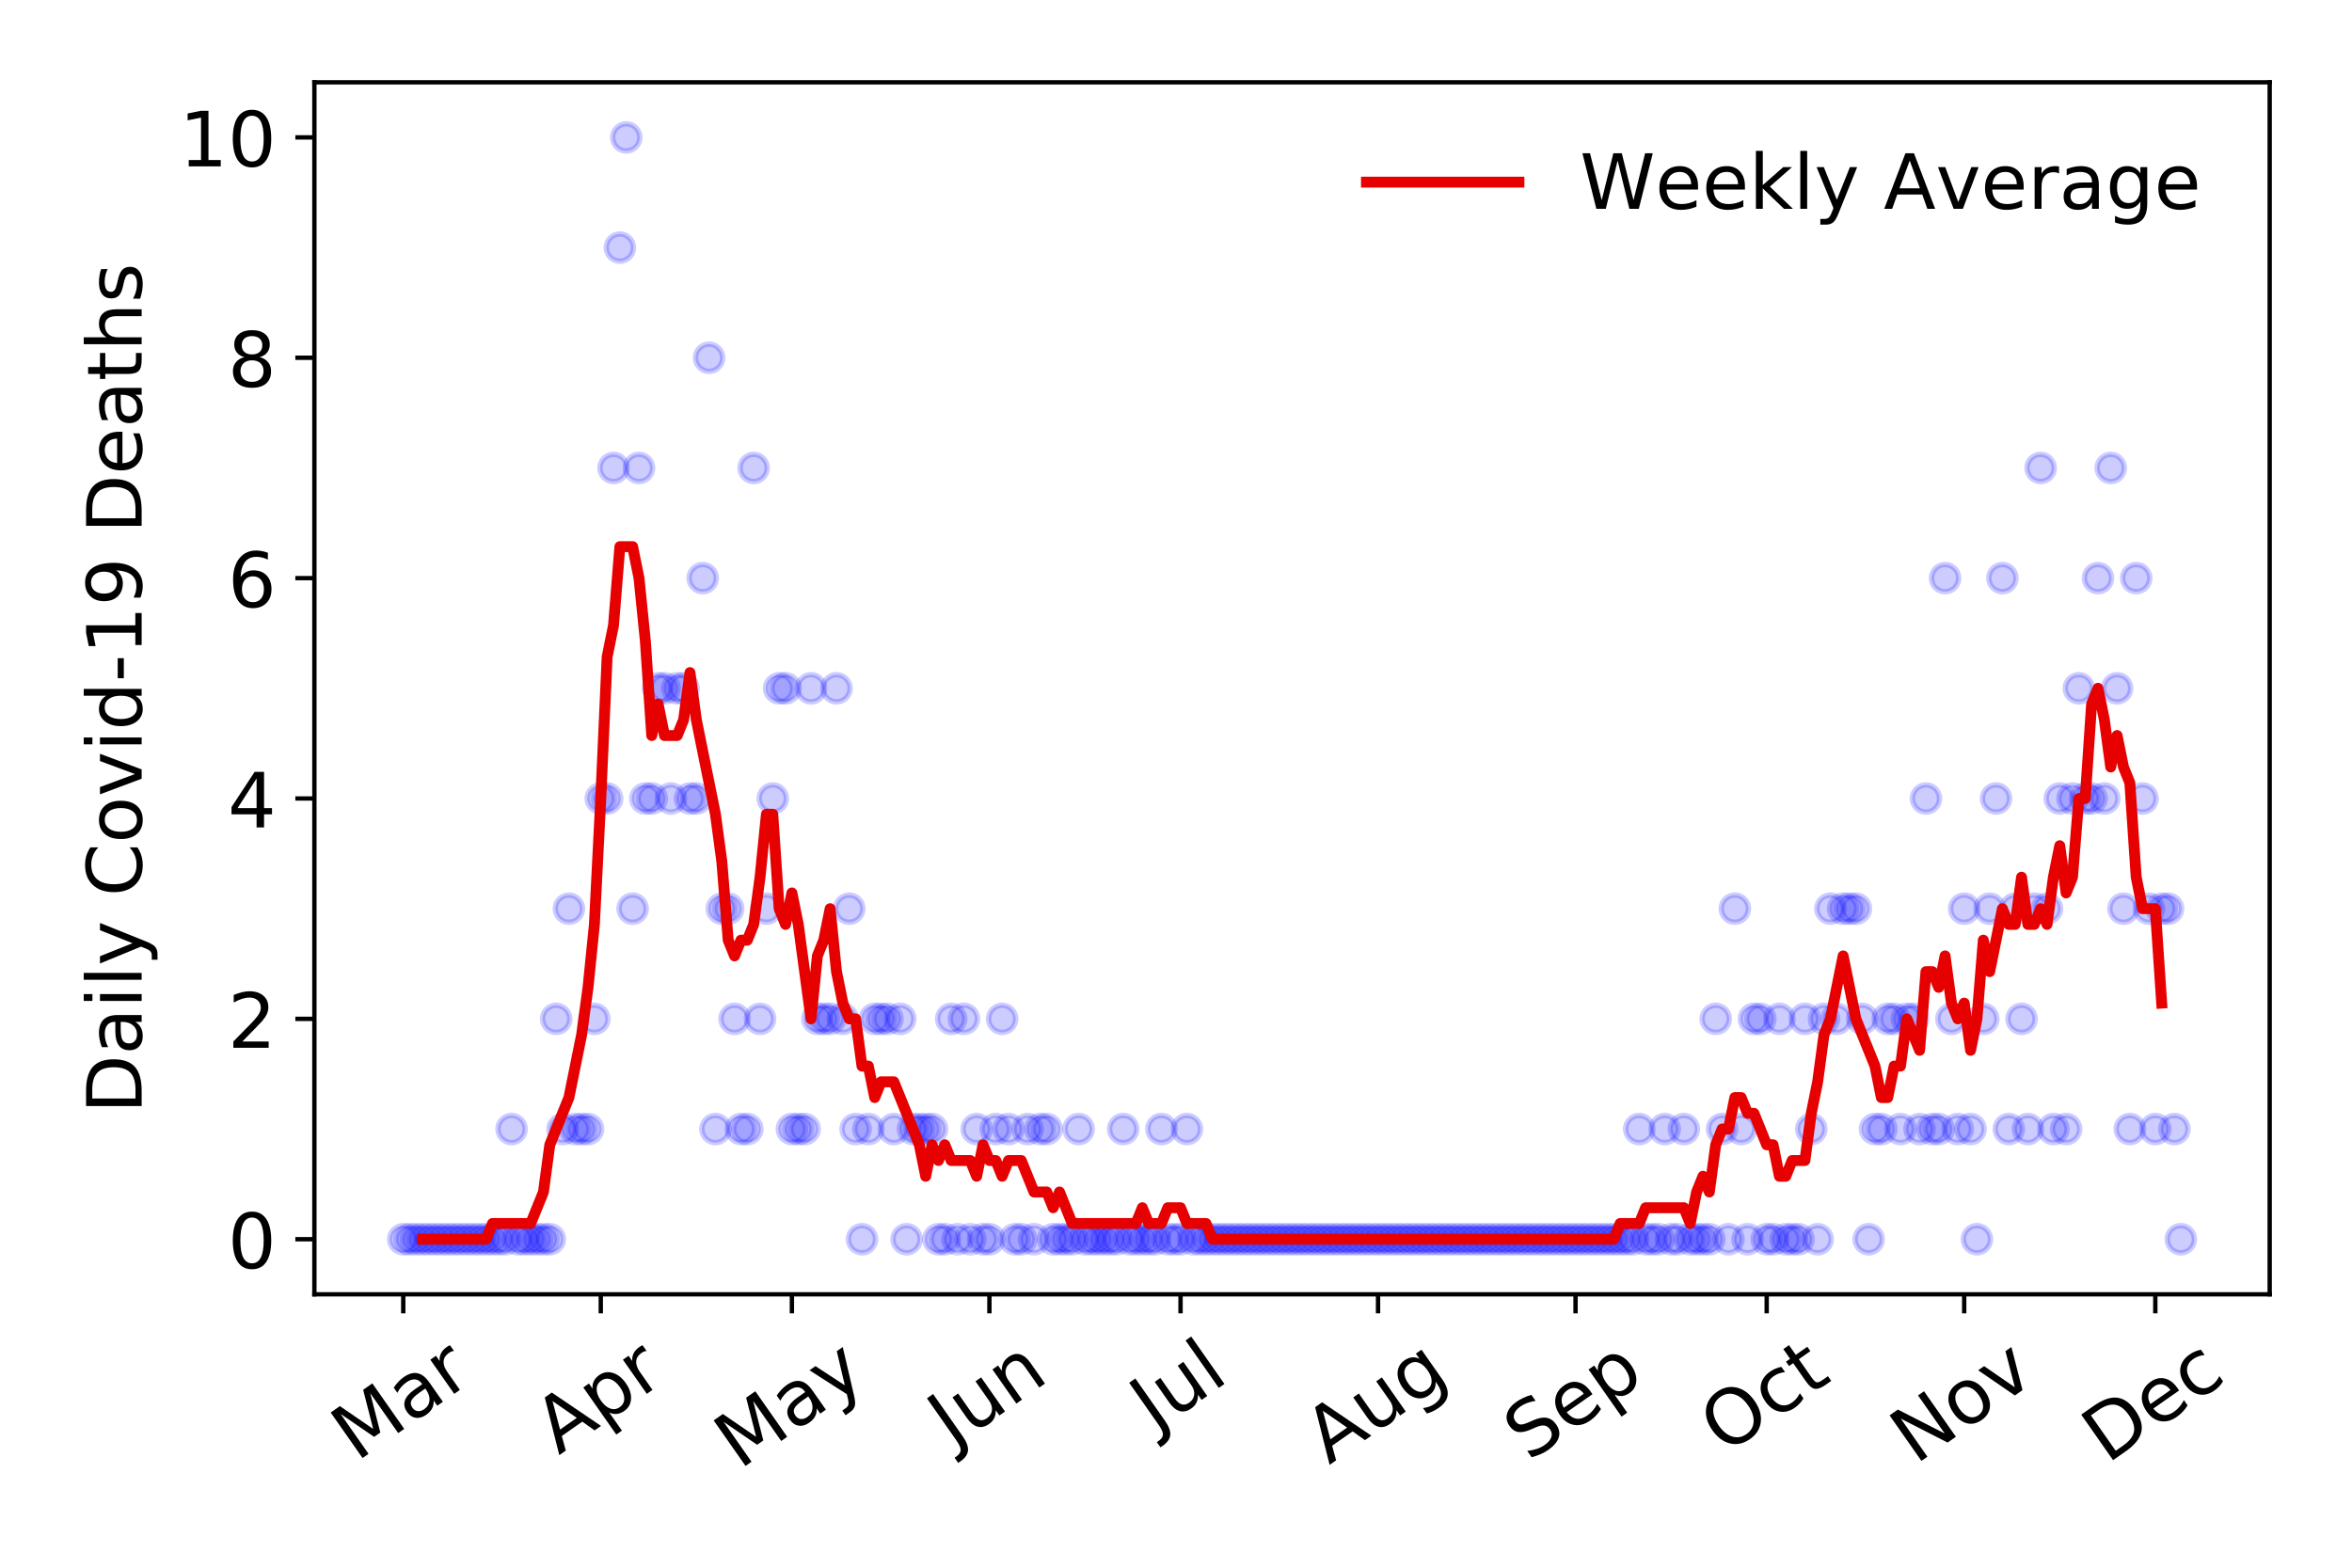 <?xml version="1.0" encoding="utf-8" standalone="no"?>
<!DOCTYPE svg PUBLIC "-//W3C//DTD SVG 1.1//EN"
  "http://www.w3.org/Graphics/SVG/1.1/DTD/svg11.dtd">
<!-- Created with matplotlib (https://matplotlib.org/) -->
<svg height="288pt" version="1.1" viewBox="0 0 432 288" width="432pt" xmlns="http://www.w3.org/2000/svg" xmlns:xlink="http://www.w3.org/1999/xlink">
 <defs>
  <style type="text/css">
*{stroke-linecap:butt;stroke-linejoin:round;}
  </style>
 </defs>
 <g id="figure_1">
  <g id="patch_1">
   <path d="M 0 288 
L 432 288 
L 432 0 
L 0 0 
z
" style="fill:#ffffff;"/>
  </g>
  <g id="axes_1">
   <g id="patch_2">
    <path d="M 57.745 237.778 
L 416.88 237.778 
L 416.88 15.12 
L 57.745 15.12 
z
" style="fill:#ffffff;"/>
   </g>
   <g id="matplotlib.axis_1">
    <g id="xtick_1">
     <g id="line2d_1">
      <defs>
       <path d="M 0 0 
L 0 3.5 
" id="mbac24fe122" style="stroke:#000000;stroke-width:0.8;"/>
      </defs>
      <g>
       <use style="stroke:#000000;stroke-width:0.8;" x="74.069" xlink:href="#mbac24fe122" y="237.778"/>
      </g>
     </g>
     <g id="text_1">
      <!-- Mar -->
      <defs>
       <path d="M 9.812 72.906 
L 24.516 72.906 
L 43.109 23.297 
L 61.812 72.906 
L 76.516 72.906 
L 76.516 0 
L 66.891 0 
L 66.891 64.016 
L 48.094 14.016 
L 38.188 14.016 
L 19.391 64.016 
L 19.391 0 
L 9.812 0 
z
" id="DejaVuSans-77"/>
       <path d="M 34.281 27.484 
Q 23.391 27.484 19.188 25 
Q 14.984 22.516 14.984 16.5 
Q 14.984 11.719 18.141 8.906 
Q 21.297 6.109 26.703 6.109 
Q 34.188 6.109 38.703 11.406 
Q 43.219 16.703 43.219 25.484 
L 43.219 27.484 
z
M 52.203 31.203 
L 52.203 0 
L 43.219 0 
L 43.219 8.297 
Q 40.141 3.328 35.547 0.953 
Q 30.953 -1.422 24.312 -1.422 
Q 15.922 -1.422 10.953 3.297 
Q 6 8.016 6 15.922 
Q 6 25.141 12.172 29.828 
Q 18.359 34.516 30.609 34.516 
L 43.219 34.516 
L 43.219 35.406 
Q 43.219 41.609 39.141 45 
Q 35.062 48.391 27.688 48.391 
Q 23 48.391 18.547 47.266 
Q 14.109 46.141 10.016 43.891 
L 10.016 52.203 
Q 14.938 54.109 19.578 55.047 
Q 24.219 56 28.609 56 
Q 40.484 56 46.344 49.844 
Q 52.203 43.703 52.203 31.203 
z
" id="DejaVuSans-97"/>
       <path d="M 41.109 46.297 
Q 39.594 47.172 37.812 47.578 
Q 36.031 48 33.891 48 
Q 26.266 48 22.188 43.047 
Q 18.109 38.094 18.109 28.812 
L 18.109 0 
L 9.078 0 
L 9.078 54.688 
L 18.109 54.688 
L 18.109 46.188 
Q 20.953 51.172 25.484 53.578 
Q 30.031 56 36.531 56 
Q 37.453 56 38.578 55.875 
Q 39.703 55.766 41.062 55.516 
z
" id="DejaVuSans-114"/>
      </defs>
      <g transform="translate(65.467 268.643)rotate(-35)scale(0.14 -0.14)">
       <use xlink:href="#DejaVuSans-77"/>
       <use x="86.279" xlink:href="#DejaVuSans-97"/>
       <use x="147.559" xlink:href="#DejaVuSans-114"/>
      </g>
     </g>
    </g>
    <g id="xtick_2">
     <g id="line2d_2">
      <g>
       <use style="stroke:#000000;stroke-width:0.8;" x="110.346" xlink:href="#mbac24fe122" y="237.778"/>
      </g>
     </g>
     <g id="text_2">
      <!-- Apr -->
      <defs>
       <path d="M 34.188 63.188 
L 20.797 26.906 
L 47.609 26.906 
z
M 28.609 72.906 
L 39.797 72.906 
L 67.578 0 
L 57.328 0 
L 50.688 18.703 
L 17.828 18.703 
L 11.188 0 
L 0.781 0 
z
" id="DejaVuSans-65"/>
       <path d="M 18.109 8.203 
L 18.109 -20.797 
L 9.078 -20.797 
L 9.078 54.688 
L 18.109 54.688 
L 18.109 46.391 
Q 20.953 51.266 25.266 53.625 
Q 29.594 56 35.594 56 
Q 45.562 56 51.781 48.094 
Q 58.016 40.188 58.016 27.297 
Q 58.016 14.406 51.781 6.484 
Q 45.562 -1.422 35.594 -1.422 
Q 29.594 -1.422 25.266 0.953 
Q 20.953 3.328 18.109 8.203 
z
M 48.688 27.297 
Q 48.688 37.203 44.609 42.844 
Q 40.531 48.484 33.406 48.484 
Q 26.266 48.484 22.188 42.844 
Q 18.109 37.203 18.109 27.297 
Q 18.109 17.391 22.188 11.75 
Q 26.266 6.109 33.406 6.109 
Q 40.531 6.109 44.609 11.75 
Q 48.688 17.391 48.688 27.297 
z
" id="DejaVuSans-112"/>
      </defs>
      <g transform="translate(102.641 267.384)rotate(-35)scale(0.14 -0.14)">
       <use xlink:href="#DejaVuSans-65"/>
       <use x="68.408" xlink:href="#DejaVuSans-112"/>
       <use x="131.885" xlink:href="#DejaVuSans-114"/>
      </g>
     </g>
    </g>
    <g id="xtick_3">
     <g id="line2d_3">
      <g>
       <use style="stroke:#000000;stroke-width:0.8;" x="145.452" xlink:href="#mbac24fe122" y="237.778"/>
      </g>
     </g>
     <g id="text_3">
      <!-- May -->
      <defs>
       <path d="M 32.172 -5.078 
Q 28.375 -14.844 24.75 -17.812 
Q 21.141 -20.797 15.094 -20.797 
L 7.906 -20.797 
L 7.906 -13.281 
L 13.188 -13.281 
Q 16.891 -13.281 18.938 -11.516 
Q 21 -9.766 23.484 -3.219 
L 25.094 0.875 
L 2.984 54.688 
L 12.5 54.688 
L 29.594 11.922 
L 46.688 54.688 
L 56.203 54.688 
z
" id="DejaVuSans-121"/>
      </defs>
      <g transform="translate(135.812 270.094)rotate(-35)scale(0.14 -0.14)">
       <use xlink:href="#DejaVuSans-77"/>
       <use x="86.279" xlink:href="#DejaVuSans-97"/>
       <use x="147.559" xlink:href="#DejaVuSans-121"/>
      </g>
     </g>
    </g>
    <g id="xtick_4">
     <g id="line2d_4">
      <g>
       <use style="stroke:#000000;stroke-width:0.8;" x="181.728" xlink:href="#mbac24fe122" y="237.778"/>
      </g>
     </g>
     <g id="text_4">
      <!-- Jun -->
      <defs>
       <path d="M 9.812 72.906 
L 19.672 72.906 
L 19.672 5.078 
Q 19.672 -8.109 14.672 -14.062 
Q 9.672 -20.016 -1.422 -20.016 
L -5.172 -20.016 
L -5.172 -11.719 
L -2.094 -11.719 
Q 4.438 -11.719 7.125 -8.047 
Q 9.812 -4.391 9.812 5.078 
z
" id="DejaVuSans-74"/>
       <path d="M 8.5 21.578 
L 8.5 54.688 
L 17.484 54.688 
L 17.484 21.922 
Q 17.484 14.156 20.5 10.266 
Q 23.531 6.391 29.594 6.391 
Q 36.859 6.391 41.078 11.031 
Q 45.312 15.672 45.312 23.688 
L 45.312 54.688 
L 54.297 54.688 
L 54.297 0 
L 45.312 0 
L 45.312 8.406 
Q 42.047 3.422 37.719 1 
Q 33.406 -1.422 27.688 -1.422 
Q 18.266 -1.422 13.375 4.438 
Q 8.5 10.297 8.5 21.578 
z
M 31.109 56 
z
" id="DejaVuSans-117"/>
       <path d="M 54.891 33.016 
L 54.891 0 
L 45.906 0 
L 45.906 32.719 
Q 45.906 40.484 42.875 44.328 
Q 39.844 48.188 33.797 48.188 
Q 26.516 48.188 22.312 43.547 
Q 18.109 38.922 18.109 30.906 
L 18.109 0 
L 9.078 0 
L 9.078 54.688 
L 18.109 54.688 
L 18.109 46.188 
Q 21.344 51.125 25.703 53.562 
Q 30.078 56 35.797 56 
Q 45.219 56 50.047 50.172 
Q 54.891 44.344 54.891 33.016 
z
" id="DejaVuSans-110"/>
      </defs>
      <g transform="translate(174.984 266.039)rotate(-35)scale(0.14 -0.14)">
       <use xlink:href="#DejaVuSans-74"/>
       <use x="29.492" xlink:href="#DejaVuSans-117"/>
       <use x="92.871" xlink:href="#DejaVuSans-110"/>
      </g>
     </g>
    </g>
    <g id="xtick_5">
     <g id="line2d_5">
      <g>
       <use style="stroke:#000000;stroke-width:0.8;" x="216.834" xlink:href="#mbac24fe122" y="237.778"/>
      </g>
     </g>
     <g id="text_5">
      <!-- Jul -->
      <defs>
       <path d="M 9.422 75.984 
L 18.406 75.984 
L 18.406 0 
L 9.422 0 
z
" id="DejaVuSans-108"/>
      </defs>
      <g transform="translate(212.131 263.181)rotate(-35)scale(0.14 -0.14)">
       <use xlink:href="#DejaVuSans-74"/>
       <use x="29.492" xlink:href="#DejaVuSans-117"/>
       <use x="92.871" xlink:href="#DejaVuSans-108"/>
      </g>
     </g>
    </g>
    <g id="xtick_6">
     <g id="line2d_6">
      <g>
       <use style="stroke:#000000;stroke-width:0.8;" x="253.11" xlink:href="#mbac24fe122" y="237.778"/>
      </g>
     </g>
     <g id="text_6">
      <!-- Aug -->
      <defs>
       <path d="M 45.406 27.984 
Q 45.406 37.75 41.375 43.109 
Q 37.359 48.484 30.078 48.484 
Q 22.859 48.484 18.828 43.109 
Q 14.797 37.75 14.797 27.984 
Q 14.797 18.266 18.828 12.891 
Q 22.859 7.516 30.078 7.516 
Q 37.359 7.516 41.375 12.891 
Q 45.406 18.266 45.406 27.984 
z
M 54.391 6.781 
Q 54.391 -7.172 48.188 -13.984 
Q 42 -20.797 29.203 -20.797 
Q 24.469 -20.797 20.266 -20.094 
Q 16.062 -19.391 12.109 -17.922 
L 12.109 -9.188 
Q 16.062 -11.328 19.922 -12.344 
Q 23.781 -13.375 27.781 -13.375 
Q 36.625 -13.375 41.016 -8.766 
Q 45.406 -4.156 45.406 5.172 
L 45.406 9.625 
Q 42.625 4.781 38.281 2.391 
Q 33.938 0 27.875 0 
Q 17.828 0 11.672 7.656 
Q 5.516 15.328 5.516 27.984 
Q 5.516 40.672 11.672 48.328 
Q 17.828 56 27.875 56 
Q 33.938 56 38.281 53.609 
Q 42.625 51.219 45.406 46.391 
L 45.406 54.688 
L 54.391 54.688 
z
" id="DejaVuSans-103"/>
      </defs>
      <g transform="translate(244.129 269.172)rotate(-35)scale(0.14 -0.14)">
       <use xlink:href="#DejaVuSans-65"/>
       <use x="68.408" xlink:href="#DejaVuSans-117"/>
       <use x="131.787" xlink:href="#DejaVuSans-103"/>
      </g>
     </g>
    </g>
    <g id="xtick_7">
     <g id="line2d_7">
      <g>
       <use style="stroke:#000000;stroke-width:0.8;" x="289.386" xlink:href="#mbac24fe122" y="237.778"/>
      </g>
     </g>
     <g id="text_7">
      <!-- Sep -->
      <defs>
       <path d="M 53.516 70.516 
L 53.516 60.891 
Q 47.906 63.578 42.922 64.891 
Q 37.938 66.219 33.297 66.219 
Q 25.25 66.219 20.875 63.094 
Q 16.5 59.969 16.5 54.203 
Q 16.5 49.359 19.406 46.891 
Q 22.312 44.438 30.422 42.922 
L 36.375 41.703 
Q 47.406 39.594 52.656 34.297 
Q 57.906 29 57.906 20.125 
Q 57.906 9.516 50.797 4.047 
Q 43.703 -1.422 29.984 -1.422 
Q 24.812 -1.422 18.969 -0.25 
Q 13.141 0.922 6.891 3.219 
L 6.891 13.375 
Q 12.891 10.016 18.656 8.297 
Q 24.422 6.594 29.984 6.594 
Q 38.422 6.594 43.016 9.906 
Q 47.609 13.234 47.609 19.391 
Q 47.609 24.75 44.312 27.781 
Q 41.016 30.812 33.5 32.328 
L 27.484 33.5 
Q 16.453 35.688 11.516 40.375 
Q 6.594 45.062 6.594 53.422 
Q 6.594 63.094 13.406 68.656 
Q 20.219 74.219 32.172 74.219 
Q 37.312 74.219 42.625 73.281 
Q 47.953 72.359 53.516 70.516 
z
" id="DejaVuSans-83"/>
       <path d="M 56.203 29.594 
L 56.203 25.203 
L 14.891 25.203 
Q 15.484 15.922 20.484 11.062 
Q 25.484 6.203 34.422 6.203 
Q 39.594 6.203 44.453 7.469 
Q 49.312 8.734 54.109 11.281 
L 54.109 2.781 
Q 49.266 0.734 44.188 -0.344 
Q 39.109 -1.422 33.891 -1.422 
Q 20.797 -1.422 13.156 6.188 
Q 5.516 13.812 5.516 26.812 
Q 5.516 40.234 12.766 48.109 
Q 20.016 56 32.328 56 
Q 43.359 56 49.781 48.891 
Q 56.203 41.797 56.203 29.594 
z
M 47.219 32.234 
Q 47.125 39.594 43.094 43.984 
Q 39.062 48.391 32.422 48.391 
Q 24.906 48.391 20.391 44.141 
Q 15.875 39.891 15.188 32.172 
z
" id="DejaVuSans-101"/>
      </defs>
      <g transform="translate(280.794 268.629)rotate(-35)scale(0.14 -0.14)">
       <use xlink:href="#DejaVuSans-83"/>
       <use x="63.477" xlink:href="#DejaVuSans-101"/>
       <use x="125" xlink:href="#DejaVuSans-112"/>
      </g>
     </g>
    </g>
    <g id="xtick_8">
     <g id="line2d_8">
      <g>
       <use style="stroke:#000000;stroke-width:0.8;" x="324.493" xlink:href="#mbac24fe122" y="237.778"/>
      </g>
     </g>
     <g id="text_8">
      <!-- Oct -->
      <defs>
       <path d="M 39.406 66.219 
Q 28.656 66.219 22.328 58.203 
Q 16.016 50.203 16.016 36.375 
Q 16.016 22.609 22.328 14.594 
Q 28.656 6.594 39.406 6.594 
Q 50.141 6.594 56.422 14.594 
Q 62.703 22.609 62.703 36.375 
Q 62.703 50.203 56.422 58.203 
Q 50.141 66.219 39.406 66.219 
z
M 39.406 74.219 
Q 54.734 74.219 63.906 63.938 
Q 73.094 53.656 73.094 36.375 
Q 73.094 19.141 63.906 8.859 
Q 54.734 -1.422 39.406 -1.422 
Q 24.031 -1.422 14.812 8.828 
Q 5.609 19.094 5.609 36.375 
Q 5.609 53.656 14.812 63.938 
Q 24.031 74.219 39.406 74.219 
z
" id="DejaVuSans-79"/>
       <path d="M 48.781 52.594 
L 48.781 44.188 
Q 44.969 46.297 41.141 47.344 
Q 37.312 48.391 33.406 48.391 
Q 24.656 48.391 19.812 42.844 
Q 14.984 37.312 14.984 27.297 
Q 14.984 17.281 19.812 11.734 
Q 24.656 6.203 33.406 6.203 
Q 37.312 6.203 41.141 7.25 
Q 44.969 8.297 48.781 10.406 
L 48.781 2.094 
Q 45.016 0.344 40.984 -0.531 
Q 36.969 -1.422 32.422 -1.422 
Q 20.062 -1.422 12.781 6.344 
Q 5.516 14.109 5.516 27.297 
Q 5.516 40.672 12.859 48.328 
Q 20.219 56 33.016 56 
Q 37.156 56 41.109 55.141 
Q 45.062 54.297 48.781 52.594 
z
" id="DejaVuSans-99"/>
       <path d="M 18.312 70.219 
L 18.312 54.688 
L 36.812 54.688 
L 36.812 47.703 
L 18.312 47.703 
L 18.312 18.016 
Q 18.312 11.328 20.141 9.422 
Q 21.969 7.516 27.594 7.516 
L 36.812 7.516 
L 36.812 0 
L 27.594 0 
Q 17.188 0 13.234 3.875 
Q 9.281 7.766 9.281 18.016 
L 9.281 47.703 
L 2.688 47.703 
L 2.688 54.688 
L 9.281 54.688 
L 9.281 70.219 
z
" id="DejaVuSans-116"/>
      </defs>
      <g transform="translate(316.794 267.377)rotate(-35)scale(0.14 -0.14)">
       <use xlink:href="#DejaVuSans-79"/>
       <use x="78.711" xlink:href="#DejaVuSans-99"/>
       <use x="133.691" xlink:href="#DejaVuSans-116"/>
      </g>
     </g>
    </g>
    <g id="xtick_9">
     <g id="line2d_9">
      <g>
       <use style="stroke:#000000;stroke-width:0.8;" x="360.769" xlink:href="#mbac24fe122" y="237.778"/>
      </g>
     </g>
     <g id="text_9">
      <!-- Nov -->
      <defs>
       <path d="M 9.812 72.906 
L 23.094 72.906 
L 55.422 11.922 
L 55.422 72.906 
L 64.984 72.906 
L 64.984 0 
L 51.703 0 
L 19.391 60.984 
L 19.391 0 
L 9.812 0 
z
" id="DejaVuSans-78"/>
       <path d="M 30.609 48.391 
Q 23.391 48.391 19.188 42.75 
Q 14.984 37.109 14.984 27.297 
Q 14.984 17.484 19.156 11.844 
Q 23.344 6.203 30.609 6.203 
Q 37.797 6.203 41.984 11.859 
Q 46.188 17.531 46.188 27.297 
Q 46.188 37.016 41.984 42.703 
Q 37.797 48.391 30.609 48.391 
z
M 30.609 56 
Q 42.328 56 49.016 48.375 
Q 55.719 40.766 55.719 27.297 
Q 55.719 13.875 49.016 6.219 
Q 42.328 -1.422 30.609 -1.422 
Q 18.844 -1.422 12.172 6.219 
Q 5.516 13.875 5.516 27.297 
Q 5.516 40.766 12.172 48.375 
Q 18.844 56 30.609 56 
z
" id="DejaVuSans-111"/>
       <path d="M 2.984 54.688 
L 12.5 54.688 
L 29.594 8.797 
L 46.688 54.688 
L 56.203 54.688 
L 35.688 0 
L 23.484 0 
z
" id="DejaVuSans-118"/>
      </defs>
      <g transform="translate(351.792 269.166)rotate(-35)scale(0.14 -0.14)">
       <use xlink:href="#DejaVuSans-78"/>
       <use x="74.805" xlink:href="#DejaVuSans-111"/>
       <use x="135.986" xlink:href="#DejaVuSans-118"/>
      </g>
     </g>
    </g>
    <g id="xtick_10">
     <g id="line2d_10">
      <g>
       <use style="stroke:#000000;stroke-width:0.8;" x="395.875" xlink:href="#mbac24fe122" y="237.778"/>
      </g>
     </g>
     <g id="text_10">
      <!-- Dec -->
      <defs>
       <path d="M 19.672 64.797 
L 19.672 8.109 
L 31.594 8.109 
Q 46.688 8.109 53.688 14.938 
Q 60.688 21.781 60.688 36.531 
Q 60.688 51.172 53.688 57.984 
Q 46.688 64.797 31.594 64.797 
z
M 9.812 72.906 
L 30.078 72.906 
Q 51.266 72.906 61.172 64.094 
Q 71.094 55.281 71.094 36.531 
Q 71.094 17.672 61.125 8.828 
Q 51.172 0 30.078 0 
L 9.812 0 
z
" id="DejaVuSans-68"/>
      </defs>
      <g transform="translate(386.994 269.032)rotate(-35)scale(0.14 -0.14)">
       <use xlink:href="#DejaVuSans-68"/>
       <use x="77.002" xlink:href="#DejaVuSans-101"/>
       <use x="138.525" xlink:href="#DejaVuSans-99"/>
      </g>
     </g>
    </g>
   </g>
   <g id="matplotlib.axis_2">
    <g id="ytick_1">
     <g id="line2d_11">
      <defs>
       <path d="M 0 0 
L -3.5 0 
" id="mb0df110bc8" style="stroke:#000000;stroke-width:0.8;"/>
      </defs>
      <g>
       <use style="stroke:#000000;stroke-width:0.8;" x="57.745" xlink:href="#mb0df110bc8" y="227.657"/>
      </g>
     </g>
     <g id="text_11">
      <!-- 0 -->
      <defs>
       <path d="M 31.781 66.406 
Q 24.172 66.406 20.328 58.906 
Q 16.5 51.422 16.5 36.375 
Q 16.5 21.391 20.328 13.891 
Q 24.172 6.391 31.781 6.391 
Q 39.453 6.391 43.281 13.891 
Q 47.125 21.391 47.125 36.375 
Q 47.125 51.422 43.281 58.906 
Q 39.453 66.406 31.781 66.406 
z
M 31.781 74.219 
Q 44.047 74.219 50.516 64.516 
Q 56.984 54.828 56.984 36.375 
Q 56.984 17.969 50.516 8.266 
Q 44.047 -1.422 31.781 -1.422 
Q 19.531 -1.422 13.062 8.266 
Q 6.594 17.969 6.594 36.375 
Q 6.594 54.828 13.062 64.516 
Q 19.531 74.219 31.781 74.219 
z
" id="DejaVuSans-48"/>
      </defs>
      <g transform="translate(41.837 232.976)scale(0.14 -0.14)">
       <use xlink:href="#DejaVuSans-48"/>
      </g>
     </g>
    </g>
    <g id="ytick_2">
     <g id="line2d_12">
      <g>
       <use style="stroke:#000000;stroke-width:0.8;" x="57.745" xlink:href="#mb0df110bc8" y="187.174"/>
      </g>
     </g>
     <g id="text_12">
      <!-- 2 -->
      <defs>
       <path d="M 19.188 8.297 
L 53.609 8.297 
L 53.609 0 
L 7.328 0 
L 7.328 8.297 
Q 12.938 14.109 22.625 23.891 
Q 32.328 33.688 34.812 36.531 
Q 39.547 41.844 41.422 45.531 
Q 43.312 49.219 43.312 52.781 
Q 43.312 58.594 39.234 62.25 
Q 35.156 65.922 28.609 65.922 
Q 23.969 65.922 18.812 64.312 
Q 13.672 62.703 7.812 59.422 
L 7.812 69.391 
Q 13.766 71.781 18.938 73 
Q 24.125 74.219 28.422 74.219 
Q 39.75 74.219 46.484 68.547 
Q 53.219 62.891 53.219 53.422 
Q 53.219 48.922 51.531 44.891 
Q 49.859 40.875 45.406 35.406 
Q 44.188 33.984 37.641 27.219 
Q 31.109 20.453 19.188 8.297 
z
" id="DejaVuSans-50"/>
      </defs>
      <g transform="translate(41.837 192.493)scale(0.14 -0.14)">
       <use xlink:href="#DejaVuSans-50"/>
      </g>
     </g>
    </g>
    <g id="ytick_3">
     <g id="line2d_13">
      <g>
       <use style="stroke:#000000;stroke-width:0.8;" x="57.745" xlink:href="#mb0df110bc8" y="146.691"/>
      </g>
     </g>
     <g id="text_13">
      <!-- 4 -->
      <defs>
       <path d="M 37.797 64.312 
L 12.891 25.391 
L 37.797 25.391 
z
M 35.203 72.906 
L 47.609 72.906 
L 47.609 25.391 
L 58.016 25.391 
L 58.016 17.188 
L 47.609 17.188 
L 47.609 0 
L 37.797 0 
L 37.797 17.188 
L 4.891 17.188 
L 4.891 26.703 
z
" id="DejaVuSans-52"/>
      </defs>
      <g transform="translate(41.837 152.01)scale(0.14 -0.14)">
       <use xlink:href="#DejaVuSans-52"/>
      </g>
     </g>
    </g>
    <g id="ytick_4">
     <g id="line2d_14">
      <g>
       <use style="stroke:#000000;stroke-width:0.8;" x="57.745" xlink:href="#mb0df110bc8" y="106.207"/>
      </g>
     </g>
     <g id="text_14">
      <!-- 6 -->
      <defs>
       <path d="M 33.016 40.375 
Q 26.375 40.375 22.484 35.828 
Q 18.609 31.297 18.609 23.391 
Q 18.609 15.531 22.484 10.953 
Q 26.375 6.391 33.016 6.391 
Q 39.656 6.391 43.531 10.953 
Q 47.406 15.531 47.406 23.391 
Q 47.406 31.297 43.531 35.828 
Q 39.656 40.375 33.016 40.375 
z
M 52.594 71.297 
L 52.594 62.312 
Q 48.875 64.062 45.094 64.984 
Q 41.312 65.922 37.594 65.922 
Q 27.828 65.922 22.672 59.328 
Q 17.531 52.734 16.797 39.406 
Q 19.672 43.656 24.016 45.922 
Q 28.375 48.188 33.594 48.188 
Q 44.578 48.188 50.953 41.516 
Q 57.328 34.859 57.328 23.391 
Q 57.328 12.156 50.688 5.359 
Q 44.047 -1.422 33.016 -1.422 
Q 20.359 -1.422 13.672 8.266 
Q 6.984 17.969 6.984 36.375 
Q 6.984 53.656 15.188 63.938 
Q 23.391 74.219 37.203 74.219 
Q 40.922 74.219 44.703 73.484 
Q 48.484 72.75 52.594 71.297 
z
" id="DejaVuSans-54"/>
      </defs>
      <g transform="translate(41.837 111.526)scale(0.14 -0.14)">
       <use xlink:href="#DejaVuSans-54"/>
      </g>
     </g>
    </g>
    <g id="ytick_5">
     <g id="line2d_15">
      <g>
       <use style="stroke:#000000;stroke-width:0.8;" x="57.745" xlink:href="#mb0df110bc8" y="65.724"/>
      </g>
     </g>
     <g id="text_15">
      <!-- 8 -->
      <defs>
       <path d="M 31.781 34.625 
Q 24.75 34.625 20.719 30.859 
Q 16.703 27.094 16.703 20.516 
Q 16.703 13.922 20.719 10.156 
Q 24.75 6.391 31.781 6.391 
Q 38.812 6.391 42.859 10.172 
Q 46.922 13.969 46.922 20.516 
Q 46.922 27.094 42.891 30.859 
Q 38.875 34.625 31.781 34.625 
z
M 21.922 38.812 
Q 15.578 40.375 12.031 44.719 
Q 8.5 49.078 8.5 55.328 
Q 8.5 64.062 14.719 69.141 
Q 20.953 74.219 31.781 74.219 
Q 42.672 74.219 48.875 69.141 
Q 55.078 64.062 55.078 55.328 
Q 55.078 49.078 51.531 44.719 
Q 48 40.375 41.703 38.812 
Q 48.828 37.156 52.797 32.312 
Q 56.781 27.484 56.781 20.516 
Q 56.781 9.906 50.312 4.234 
Q 43.844 -1.422 31.781 -1.422 
Q 19.734 -1.422 13.25 4.234 
Q 6.781 9.906 6.781 20.516 
Q 6.781 27.484 10.781 32.312 
Q 14.797 37.156 21.922 38.812 
z
M 18.312 54.391 
Q 18.312 48.734 21.844 45.562 
Q 25.391 42.391 31.781 42.391 
Q 38.141 42.391 41.719 45.562 
Q 45.312 48.734 45.312 54.391 
Q 45.312 60.062 41.719 63.234 
Q 38.141 66.406 31.781 66.406 
Q 25.391 66.406 21.844 63.234 
Q 18.312 60.062 18.312 54.391 
z
" id="DejaVuSans-56"/>
      </defs>
      <g transform="translate(41.837 71.043)scale(0.14 -0.14)">
       <use xlink:href="#DejaVuSans-56"/>
      </g>
     </g>
    </g>
    <g id="ytick_6">
     <g id="line2d_16">
      <g>
       <use style="stroke:#000000;stroke-width:0.8;" x="57.745" xlink:href="#mb0df110bc8" y="25.241"/>
      </g>
     </g>
     <g id="text_16">
      <!-- 10 -->
      <defs>
       <path d="M 12.406 8.297 
L 28.516 8.297 
L 28.516 63.922 
L 10.984 60.406 
L 10.984 69.391 
L 28.422 72.906 
L 38.281 72.906 
L 38.281 8.297 
L 54.391 8.297 
L 54.391 0 
L 12.406 0 
z
" id="DejaVuSans-49"/>
      </defs>
      <g transform="translate(32.93 30.56)scale(0.14 -0.14)">
       <use xlink:href="#DejaVuSans-49"/>
       <use x="63.623" xlink:href="#DejaVuSans-48"/>
      </g>
     </g>
    </g>
    <g id="text_17">
     <!-- Daily Covid-19 Deaths -->
     <defs>
      <path d="M 9.422 54.688 
L 18.406 54.688 
L 18.406 0 
L 9.422 0 
z
M 9.422 75.984 
L 18.406 75.984 
L 18.406 64.594 
L 9.422 64.594 
z
" id="DejaVuSans-105"/>
      <path id="DejaVuSans-32"/>
      <path d="M 64.406 67.281 
L 64.406 56.891 
Q 59.422 61.531 53.781 63.812 
Q 48.141 66.109 41.797 66.109 
Q 29.297 66.109 22.656 58.469 
Q 16.016 50.828 16.016 36.375 
Q 16.016 21.969 22.656 14.328 
Q 29.297 6.688 41.797 6.688 
Q 48.141 6.688 53.781 8.984 
Q 59.422 11.281 64.406 15.922 
L 64.406 5.609 
Q 59.234 2.094 53.438 0.328 
Q 47.656 -1.422 41.219 -1.422 
Q 24.656 -1.422 15.125 8.703 
Q 5.609 18.844 5.609 36.375 
Q 5.609 53.953 15.125 64.078 
Q 24.656 74.219 41.219 74.219 
Q 47.75 74.219 53.531 72.484 
Q 59.328 70.75 64.406 67.281 
z
" id="DejaVuSans-67"/>
      <path d="M 45.406 46.391 
L 45.406 75.984 
L 54.391 75.984 
L 54.391 0 
L 45.406 0 
L 45.406 8.203 
Q 42.578 3.328 38.25 0.953 
Q 33.938 -1.422 27.875 -1.422 
Q 17.969 -1.422 11.734 6.484 
Q 5.516 14.406 5.516 27.297 
Q 5.516 40.188 11.734 48.094 
Q 17.969 56 27.875 56 
Q 33.938 56 38.25 53.625 
Q 42.578 51.266 45.406 46.391 
z
M 14.797 27.297 
Q 14.797 17.391 18.875 11.75 
Q 22.953 6.109 30.078 6.109 
Q 37.203 6.109 41.297 11.75 
Q 45.406 17.391 45.406 27.297 
Q 45.406 37.203 41.297 42.844 
Q 37.203 48.484 30.078 48.484 
Q 22.953 48.484 18.875 42.844 
Q 14.797 37.203 14.797 27.297 
z
" id="DejaVuSans-100"/>
      <path d="M 4.891 31.391 
L 31.203 31.391 
L 31.203 23.391 
L 4.891 23.391 
z
" id="DejaVuSans-45"/>
      <path d="M 10.984 1.516 
L 10.984 10.5 
Q 14.703 8.734 18.5 7.812 
Q 22.312 6.891 25.984 6.891 
Q 35.75 6.891 40.891 13.453 
Q 46.047 20.016 46.781 33.406 
Q 43.953 29.203 39.594 26.953 
Q 35.25 24.703 29.984 24.703 
Q 19.047 24.703 12.672 31.312 
Q 6.297 37.938 6.297 49.422 
Q 6.297 60.641 12.938 67.422 
Q 19.578 74.219 30.609 74.219 
Q 43.266 74.219 49.922 64.516 
Q 56.594 54.828 56.594 36.375 
Q 56.594 19.141 48.406 8.859 
Q 40.234 -1.422 26.422 -1.422 
Q 22.703 -1.422 18.891 -0.688 
Q 15.094 0.047 10.984 1.516 
z
M 30.609 32.422 
Q 37.25 32.422 41.125 36.953 
Q 45.016 41.5 45.016 49.422 
Q 45.016 57.281 41.125 61.844 
Q 37.25 66.406 30.609 66.406 
Q 23.969 66.406 20.094 61.844 
Q 16.219 57.281 16.219 49.422 
Q 16.219 41.5 20.094 36.953 
Q 23.969 32.422 30.609 32.422 
z
" id="DejaVuSans-57"/>
      <path d="M 54.891 33.016 
L 54.891 0 
L 45.906 0 
L 45.906 32.719 
Q 45.906 40.484 42.875 44.328 
Q 39.844 48.188 33.797 48.188 
Q 26.516 48.188 22.312 43.547 
Q 18.109 38.922 18.109 30.906 
L 18.109 0 
L 9.078 0 
L 9.078 75.984 
L 18.109 75.984 
L 18.109 46.188 
Q 21.344 51.125 25.703 53.562 
Q 30.078 56 35.797 56 
Q 45.219 56 50.047 50.172 
Q 54.891 44.344 54.891 33.016 
z
" id="DejaVuSans-104"/>
      <path d="M 44.281 53.078 
L 44.281 44.578 
Q 40.484 46.531 36.375 47.5 
Q 32.281 48.484 27.875 48.484 
Q 21.188 48.484 17.844 46.438 
Q 14.5 44.391 14.5 40.281 
Q 14.5 37.156 16.891 35.375 
Q 19.281 33.594 26.516 31.984 
L 29.594 31.297 
Q 39.156 29.25 43.188 25.516 
Q 47.219 21.781 47.219 15.094 
Q 47.219 7.469 41.188 3.016 
Q 35.156 -1.422 24.609 -1.422 
Q 20.219 -1.422 15.453 -0.562 
Q 10.688 0.297 5.422 2 
L 5.422 11.281 
Q 10.406 8.688 15.234 7.391 
Q 20.062 6.109 24.812 6.109 
Q 31.156 6.109 34.562 8.281 
Q 37.984 10.453 37.984 14.406 
Q 37.984 18.062 35.516 20.016 
Q 33.062 21.969 24.703 23.781 
L 21.578 24.516 
Q 13.234 26.266 9.516 29.906 
Q 5.812 33.547 5.812 39.891 
Q 5.812 47.609 11.281 51.797 
Q 16.75 56 26.812 56 
Q 31.781 56 36.172 55.266 
Q 40.578 54.547 44.281 53.078 
z
" id="DejaVuSans-115"/>
     </defs>
     <g transform="translate(26.018 204.56)rotate(-90)scale(0.14 -0.14)">
      <use xlink:href="#DejaVuSans-68"/>
      <use x="77.002" xlink:href="#DejaVuSans-97"/>
      <use x="138.281" xlink:href="#DejaVuSans-105"/>
      <use x="166.064" xlink:href="#DejaVuSans-108"/>
      <use x="193.848" xlink:href="#DejaVuSans-121"/>
      <use x="253.027" xlink:href="#DejaVuSans-32"/>
      <use x="284.814" xlink:href="#DejaVuSans-67"/>
      <use x="354.639" xlink:href="#DejaVuSans-111"/>
      <use x="415.82" xlink:href="#DejaVuSans-118"/>
      <use x="475" xlink:href="#DejaVuSans-105"/>
      <use x="502.783" xlink:href="#DejaVuSans-100"/>
      <use x="566.26" xlink:href="#DejaVuSans-45"/>
      <use x="602.344" xlink:href="#DejaVuSans-49"/>
      <use x="665.967" xlink:href="#DejaVuSans-57"/>
      <use x="729.59" xlink:href="#DejaVuSans-32"/>
      <use x="761.377" xlink:href="#DejaVuSans-68"/>
      <use x="838.379" xlink:href="#DejaVuSans-101"/>
      <use x="899.902" xlink:href="#DejaVuSans-97"/>
      <use x="961.182" xlink:href="#DejaVuSans-116"/>
      <use x="1000.391" xlink:href="#DejaVuSans-104"/>
      <use x="1063.77" xlink:href="#DejaVuSans-115"/>
     </g>
    </g>
   </g>
   <g id="line2d_17">
    <defs>
     <path d="M 0 2.5 
C 0.663 2.5 1.299 2.237 1.768 1.768 
C 2.237 1.299 2.5 0.663 2.5 0 
C 2.5 -0.663 2.237 -1.299 1.768 -1.768 
C 1.299 -2.237 0.663 -2.5 0 -2.5 
C -0.663 -2.5 -1.299 -2.237 -1.768 -1.768 
C -2.237 -1.299 -2.5 -0.663 -2.5 0 
C -2.5 0.663 -2.237 1.299 -1.768 1.768 
C -1.299 2.237 -0.663 2.5 0 2.5 
z
" id="m75bc57ac68" style="stroke:#0000ff;stroke-opacity:0.2;"/>
    </defs>
    <g clip-path="url(#p746d9bb05f)">
     <use style="fill:#0000ff;fill-opacity:0.2;stroke:#0000ff;stroke-opacity:0.2;" x="74.069" xlink:href="#m75bc57ac68" y="227.657"/>
     <use style="fill:#0000ff;fill-opacity:0.2;stroke:#0000ff;stroke-opacity:0.2;" x="75.24" xlink:href="#m75bc57ac68" y="227.657"/>
     <use style="fill:#0000ff;fill-opacity:0.2;stroke:#0000ff;stroke-opacity:0.2;" x="76.41" xlink:href="#m75bc57ac68" y="227.657"/>
     <use style="fill:#0000ff;fill-opacity:0.2;stroke:#0000ff;stroke-opacity:0.2;" x="77.58" xlink:href="#m75bc57ac68" y="227.657"/>
     <use style="fill:#0000ff;fill-opacity:0.2;stroke:#0000ff;stroke-opacity:0.2;" x="78.75" xlink:href="#m75bc57ac68" y="227.657"/>
     <use style="fill:#0000ff;fill-opacity:0.2;stroke:#0000ff;stroke-opacity:0.2;" x="79.92" xlink:href="#m75bc57ac68" y="227.657"/>
     <use style="fill:#0000ff;fill-opacity:0.2;stroke:#0000ff;stroke-opacity:0.2;" x="81.091" xlink:href="#m75bc57ac68" y="227.657"/>
     <use style="fill:#0000ff;fill-opacity:0.2;stroke:#0000ff;stroke-opacity:0.2;" x="82.261" xlink:href="#m75bc57ac68" y="227.657"/>
     <use style="fill:#0000ff;fill-opacity:0.2;stroke:#0000ff;stroke-opacity:0.2;" x="83.431" xlink:href="#m75bc57ac68" y="227.657"/>
     <use style="fill:#0000ff;fill-opacity:0.2;stroke:#0000ff;stroke-opacity:0.2;" x="84.601" xlink:href="#m75bc57ac68" y="227.657"/>
     <use style="fill:#0000ff;fill-opacity:0.2;stroke:#0000ff;stroke-opacity:0.2;" x="85.771" xlink:href="#m75bc57ac68" y="227.657"/>
     <use style="fill:#0000ff;fill-opacity:0.2;stroke:#0000ff;stroke-opacity:0.2;" x="86.942" xlink:href="#m75bc57ac68" y="227.657"/>
     <use style="fill:#0000ff;fill-opacity:0.2;stroke:#0000ff;stroke-opacity:0.2;" x="88.112" xlink:href="#m75bc57ac68" y="227.657"/>
     <use style="fill:#0000ff;fill-opacity:0.2;stroke:#0000ff;stroke-opacity:0.2;" x="89.282" xlink:href="#m75bc57ac68" y="227.657"/>
     <use style="fill:#0000ff;fill-opacity:0.2;stroke:#0000ff;stroke-opacity:0.2;" x="90.452" xlink:href="#m75bc57ac68" y="227.657"/>
     <use style="fill:#0000ff;fill-opacity:0.2;stroke:#0000ff;stroke-opacity:0.2;" x="91.622" xlink:href="#m75bc57ac68" y="227.657"/>
     <use style="fill:#0000ff;fill-opacity:0.2;stroke:#0000ff;stroke-opacity:0.2;" x="92.793" xlink:href="#m75bc57ac68" y="227.657"/>
     <use style="fill:#0000ff;fill-opacity:0.2;stroke:#0000ff;stroke-opacity:0.2;" x="93.963" xlink:href="#m75bc57ac68" y="207.416"/>
     <use style="fill:#0000ff;fill-opacity:0.2;stroke:#0000ff;stroke-opacity:0.2;" x="95.133" xlink:href="#m75bc57ac68" y="227.657"/>
     <use style="fill:#0000ff;fill-opacity:0.2;stroke:#0000ff;stroke-opacity:0.2;" x="96.303" xlink:href="#m75bc57ac68" y="227.657"/>
     <use style="fill:#0000ff;fill-opacity:0.2;stroke:#0000ff;stroke-opacity:0.2;" x="97.473" xlink:href="#m75bc57ac68" y="227.657"/>
     <use style="fill:#0000ff;fill-opacity:0.2;stroke:#0000ff;stroke-opacity:0.2;" x="98.644" xlink:href="#m75bc57ac68" y="227.657"/>
     <use style="fill:#0000ff;fill-opacity:0.2;stroke:#0000ff;stroke-opacity:0.2;" x="99.814" xlink:href="#m75bc57ac68" y="227.657"/>
     <use style="fill:#0000ff;fill-opacity:0.2;stroke:#0000ff;stroke-opacity:0.2;" x="100.984" xlink:href="#m75bc57ac68" y="227.657"/>
     <use style="fill:#0000ff;fill-opacity:0.2;stroke:#0000ff;stroke-opacity:0.2;" x="102.154" xlink:href="#m75bc57ac68" y="187.174"/>
     <use style="fill:#0000ff;fill-opacity:0.2;stroke:#0000ff;stroke-opacity:0.2;" x="103.324" xlink:href="#m75bc57ac68" y="207.416"/>
     <use style="fill:#0000ff;fill-opacity:0.2;stroke:#0000ff;stroke-opacity:0.2;" x="104.495" xlink:href="#m75bc57ac68" y="166.932"/>
     <use style="fill:#0000ff;fill-opacity:0.2;stroke:#0000ff;stroke-opacity:0.2;" x="105.665" xlink:href="#m75bc57ac68" y="207.416"/>
     <use style="fill:#0000ff;fill-opacity:0.2;stroke:#0000ff;stroke-opacity:0.2;" x="106.835" xlink:href="#m75bc57ac68" y="207.416"/>
     <use style="fill:#0000ff;fill-opacity:0.2;stroke:#0000ff;stroke-opacity:0.2;" x="108.005" xlink:href="#m75bc57ac68" y="207.416"/>
     <use style="fill:#0000ff;fill-opacity:0.2;stroke:#0000ff;stroke-opacity:0.2;" x="109.175" xlink:href="#m75bc57ac68" y="187.174"/>
     <use style="fill:#0000ff;fill-opacity:0.2;stroke:#0000ff;stroke-opacity:0.2;" x="110.346" xlink:href="#m75bc57ac68" y="146.691"/>
     <use style="fill:#0000ff;fill-opacity:0.2;stroke:#0000ff;stroke-opacity:0.2;" x="111.516" xlink:href="#m75bc57ac68" y="146.691"/>
     <use style="fill:#0000ff;fill-opacity:0.2;stroke:#0000ff;stroke-opacity:0.2;" x="112.686" xlink:href="#m75bc57ac68" y="85.966"/>
     <use style="fill:#0000ff;fill-opacity:0.2;stroke:#0000ff;stroke-opacity:0.2;" x="113.856" xlink:href="#m75bc57ac68" y="45.482"/>
     <use style="fill:#0000ff;fill-opacity:0.2;stroke:#0000ff;stroke-opacity:0.2;" x="115.026" xlink:href="#m75bc57ac68" y="25.241"/>
     <use style="fill:#0000ff;fill-opacity:0.2;stroke:#0000ff;stroke-opacity:0.2;" x="116.197" xlink:href="#m75bc57ac68" y="166.932"/>
     <use style="fill:#0000ff;fill-opacity:0.2;stroke:#0000ff;stroke-opacity:0.2;" x="117.367" xlink:href="#m75bc57ac68" y="85.966"/>
     <use style="fill:#0000ff;fill-opacity:0.2;stroke:#0000ff;stroke-opacity:0.2;" x="118.537" xlink:href="#m75bc57ac68" y="146.691"/>
     <use style="fill:#0000ff;fill-opacity:0.2;stroke:#0000ff;stroke-opacity:0.2;" x="119.707" xlink:href="#m75bc57ac68" y="146.691"/>
     <use style="fill:#0000ff;fill-opacity:0.2;stroke:#0000ff;stroke-opacity:0.2;" x="120.877" xlink:href="#m75bc57ac68" y="126.449"/>
     <use style="fill:#0000ff;fill-opacity:0.2;stroke:#0000ff;stroke-opacity:0.2;" x="122.048" xlink:href="#m75bc57ac68" y="126.449"/>
     <use style="fill:#0000ff;fill-opacity:0.2;stroke:#0000ff;stroke-opacity:0.2;" x="123.218" xlink:href="#m75bc57ac68" y="146.691"/>
     <use style="fill:#0000ff;fill-opacity:0.2;stroke:#0000ff;stroke-opacity:0.2;" x="124.388" xlink:href="#m75bc57ac68" y="126.449"/>
     <use style="fill:#0000ff;fill-opacity:0.2;stroke:#0000ff;stroke-opacity:0.2;" x="125.558" xlink:href="#m75bc57ac68" y="126.449"/>
     <use style="fill:#0000ff;fill-opacity:0.2;stroke:#0000ff;stroke-opacity:0.2;" x="126.728" xlink:href="#m75bc57ac68" y="146.691"/>
     <use style="fill:#0000ff;fill-opacity:0.2;stroke:#0000ff;stroke-opacity:0.2;" x="127.899" xlink:href="#m75bc57ac68" y="146.691"/>
     <use style="fill:#0000ff;fill-opacity:0.2;stroke:#0000ff;stroke-opacity:0.2;" x="129.069" xlink:href="#m75bc57ac68" y="106.207"/>
     <use style="fill:#0000ff;fill-opacity:0.2;stroke:#0000ff;stroke-opacity:0.2;" x="130.239" xlink:href="#m75bc57ac68" y="65.724"/>
     <use style="fill:#0000ff;fill-opacity:0.2;stroke:#0000ff;stroke-opacity:0.2;" x="131.409" xlink:href="#m75bc57ac68" y="207.416"/>
     <use style="fill:#0000ff;fill-opacity:0.2;stroke:#0000ff;stroke-opacity:0.2;" x="132.579" xlink:href="#m75bc57ac68" y="166.932"/>
     <use style="fill:#0000ff;fill-opacity:0.2;stroke:#0000ff;stroke-opacity:0.2;" x="133.75" xlink:href="#m75bc57ac68" y="166.932"/>
     <use style="fill:#0000ff;fill-opacity:0.2;stroke:#0000ff;stroke-opacity:0.2;" x="134.92" xlink:href="#m75bc57ac68" y="187.174"/>
     <use style="fill:#0000ff;fill-opacity:0.2;stroke:#0000ff;stroke-opacity:0.2;" x="136.09" xlink:href="#m75bc57ac68" y="207.416"/>
     <use style="fill:#0000ff;fill-opacity:0.2;stroke:#0000ff;stroke-opacity:0.2;" x="137.26" xlink:href="#m75bc57ac68" y="207.416"/>
     <use style="fill:#0000ff;fill-opacity:0.2;stroke:#0000ff;stroke-opacity:0.2;" x="138.43" xlink:href="#m75bc57ac68" y="85.966"/>
     <use style="fill:#0000ff;fill-opacity:0.2;stroke:#0000ff;stroke-opacity:0.2;" x="139.601" xlink:href="#m75bc57ac68" y="187.174"/>
     <use style="fill:#0000ff;fill-opacity:0.2;stroke:#0000ff;stroke-opacity:0.2;" x="140.771" xlink:href="#m75bc57ac68" y="166.932"/>
     <use style="fill:#0000ff;fill-opacity:0.2;stroke:#0000ff;stroke-opacity:0.2;" x="141.941" xlink:href="#m75bc57ac68" y="146.691"/>
     <use style="fill:#0000ff;fill-opacity:0.2;stroke:#0000ff;stroke-opacity:0.2;" x="143.111" xlink:href="#m75bc57ac68" y="126.449"/>
     <use style="fill:#0000ff;fill-opacity:0.2;stroke:#0000ff;stroke-opacity:0.2;" x="144.281" xlink:href="#m75bc57ac68" y="126.449"/>
     <use style="fill:#0000ff;fill-opacity:0.2;stroke:#0000ff;stroke-opacity:0.2;" x="145.452" xlink:href="#m75bc57ac68" y="207.416"/>
     <use style="fill:#0000ff;fill-opacity:0.2;stroke:#0000ff;stroke-opacity:0.2;" x="146.622" xlink:href="#m75bc57ac68" y="207.416"/>
     <use style="fill:#0000ff;fill-opacity:0.2;stroke:#0000ff;stroke-opacity:0.2;" x="147.792" xlink:href="#m75bc57ac68" y="207.416"/>
     <use style="fill:#0000ff;fill-opacity:0.2;stroke:#0000ff;stroke-opacity:0.2;" x="148.962" xlink:href="#m75bc57ac68" y="126.449"/>
     <use style="fill:#0000ff;fill-opacity:0.2;stroke:#0000ff;stroke-opacity:0.2;" x="150.132" xlink:href="#m75bc57ac68" y="187.174"/>
     <use style="fill:#0000ff;fill-opacity:0.2;stroke:#0000ff;stroke-opacity:0.2;" x="151.303" xlink:href="#m75bc57ac68" y="187.174"/>
     <use style="fill:#0000ff;fill-opacity:0.2;stroke:#0000ff;stroke-opacity:0.2;" x="152.473" xlink:href="#m75bc57ac68" y="187.174"/>
     <use style="fill:#0000ff;fill-opacity:0.2;stroke:#0000ff;stroke-opacity:0.2;" x="153.643" xlink:href="#m75bc57ac68" y="126.449"/>
     <use style="fill:#0000ff;fill-opacity:0.2;stroke:#0000ff;stroke-opacity:0.2;" x="154.813" xlink:href="#m75bc57ac68" y="187.174"/>
     <use style="fill:#0000ff;fill-opacity:0.2;stroke:#0000ff;stroke-opacity:0.2;" x="155.983" xlink:href="#m75bc57ac68" y="166.932"/>
     <use style="fill:#0000ff;fill-opacity:0.2;stroke:#0000ff;stroke-opacity:0.2;" x="157.154" xlink:href="#m75bc57ac68" y="207.416"/>
     <use style="fill:#0000ff;fill-opacity:0.2;stroke:#0000ff;stroke-opacity:0.2;" x="158.324" xlink:href="#m75bc57ac68" y="227.657"/>
     <use style="fill:#0000ff;fill-opacity:0.2;stroke:#0000ff;stroke-opacity:0.2;" x="159.494" xlink:href="#m75bc57ac68" y="207.416"/>
     <use style="fill:#0000ff;fill-opacity:0.2;stroke:#0000ff;stroke-opacity:0.2;" x="160.664" xlink:href="#m75bc57ac68" y="187.174"/>
     <use style="fill:#0000ff;fill-opacity:0.2;stroke:#0000ff;stroke-opacity:0.2;" x="161.834" xlink:href="#m75bc57ac68" y="187.174"/>
     <use style="fill:#0000ff;fill-opacity:0.2;stroke:#0000ff;stroke-opacity:0.2;" x="163.005" xlink:href="#m75bc57ac68" y="187.174"/>
     <use style="fill:#0000ff;fill-opacity:0.2;stroke:#0000ff;stroke-opacity:0.2;" x="164.175" xlink:href="#m75bc57ac68" y="207.416"/>
     <use style="fill:#0000ff;fill-opacity:0.2;stroke:#0000ff;stroke-opacity:0.2;" x="165.345" xlink:href="#m75bc57ac68" y="187.174"/>
     <use style="fill:#0000ff;fill-opacity:0.2;stroke:#0000ff;stroke-opacity:0.2;" x="166.515" xlink:href="#m75bc57ac68" y="227.657"/>
     <use style="fill:#0000ff;fill-opacity:0.2;stroke:#0000ff;stroke-opacity:0.2;" x="167.685" xlink:href="#m75bc57ac68" y="207.416"/>
     <use style="fill:#0000ff;fill-opacity:0.2;stroke:#0000ff;stroke-opacity:0.2;" x="168.856" xlink:href="#m75bc57ac68" y="207.416"/>
     <use style="fill:#0000ff;fill-opacity:0.2;stroke:#0000ff;stroke-opacity:0.2;" x="170.026" xlink:href="#m75bc57ac68" y="207.416"/>
     <use style="fill:#0000ff;fill-opacity:0.2;stroke:#0000ff;stroke-opacity:0.2;" x="171.196" xlink:href="#m75bc57ac68" y="207.416"/>
     <use style="fill:#0000ff;fill-opacity:0.2;stroke:#0000ff;stroke-opacity:0.2;" x="172.366" xlink:href="#m75bc57ac68" y="227.657"/>
     <use style="fill:#0000ff;fill-opacity:0.2;stroke:#0000ff;stroke-opacity:0.2;" x="173.536" xlink:href="#m75bc57ac68" y="227.657"/>
     <use style="fill:#0000ff;fill-opacity:0.2;stroke:#0000ff;stroke-opacity:0.2;" x="174.707" xlink:href="#m75bc57ac68" y="187.174"/>
     <use style="fill:#0000ff;fill-opacity:0.2;stroke:#0000ff;stroke-opacity:0.2;" x="175.877" xlink:href="#m75bc57ac68" y="227.657"/>
     <use style="fill:#0000ff;fill-opacity:0.2;stroke:#0000ff;stroke-opacity:0.2;" x="177.047" xlink:href="#m75bc57ac68" y="187.174"/>
     <use style="fill:#0000ff;fill-opacity:0.2;stroke:#0000ff;stroke-opacity:0.2;" x="178.217" xlink:href="#m75bc57ac68" y="227.657"/>
     <use style="fill:#0000ff;fill-opacity:0.2;stroke:#0000ff;stroke-opacity:0.2;" x="179.387" xlink:href="#m75bc57ac68" y="207.416"/>
     <use style="fill:#0000ff;fill-opacity:0.2;stroke:#0000ff;stroke-opacity:0.2;" x="180.558" xlink:href="#m75bc57ac68" y="227.657"/>
     <use style="fill:#0000ff;fill-opacity:0.2;stroke:#0000ff;stroke-opacity:0.2;" x="181.728" xlink:href="#m75bc57ac68" y="227.657"/>
     <use style="fill:#0000ff;fill-opacity:0.2;stroke:#0000ff;stroke-opacity:0.2;" x="182.898" xlink:href="#m75bc57ac68" y="207.416"/>
     <use style="fill:#0000ff;fill-opacity:0.2;stroke:#0000ff;stroke-opacity:0.2;" x="184.068" xlink:href="#m75bc57ac68" y="187.174"/>
     <use style="fill:#0000ff;fill-opacity:0.2;stroke:#0000ff;stroke-opacity:0.2;" x="185.239" xlink:href="#m75bc57ac68" y="207.416"/>
     <use style="fill:#0000ff;fill-opacity:0.2;stroke:#0000ff;stroke-opacity:0.2;" x="186.409" xlink:href="#m75bc57ac68" y="227.657"/>
     <use style="fill:#0000ff;fill-opacity:0.2;stroke:#0000ff;stroke-opacity:0.2;" x="187.579" xlink:href="#m75bc57ac68" y="227.657"/>
     <use style="fill:#0000ff;fill-opacity:0.2;stroke:#0000ff;stroke-opacity:0.2;" x="188.749" xlink:href="#m75bc57ac68" y="207.416"/>
     <use style="fill:#0000ff;fill-opacity:0.2;stroke:#0000ff;stroke-opacity:0.2;" x="189.919" xlink:href="#m75bc57ac68" y="227.657"/>
     <use style="fill:#0000ff;fill-opacity:0.2;stroke:#0000ff;stroke-opacity:0.2;" x="191.09" xlink:href="#m75bc57ac68" y="207.416"/>
     <use style="fill:#0000ff;fill-opacity:0.2;stroke:#0000ff;stroke-opacity:0.2;" x="192.26" xlink:href="#m75bc57ac68" y="207.416"/>
     <use style="fill:#0000ff;fill-opacity:0.2;stroke:#0000ff;stroke-opacity:0.2;" x="193.43" xlink:href="#m75bc57ac68" y="227.657"/>
     <use style="fill:#0000ff;fill-opacity:0.2;stroke:#0000ff;stroke-opacity:0.2;" x="194.6" xlink:href="#m75bc57ac68" y="227.657"/>
     <use style="fill:#0000ff;fill-opacity:0.2;stroke:#0000ff;stroke-opacity:0.2;" x="195.77" xlink:href="#m75bc57ac68" y="227.657"/>
     <use style="fill:#0000ff;fill-opacity:0.2;stroke:#0000ff;stroke-opacity:0.2;" x="196.941" xlink:href="#m75bc57ac68" y="227.657"/>
     <use style="fill:#0000ff;fill-opacity:0.2;stroke:#0000ff;stroke-opacity:0.2;" x="198.111" xlink:href="#m75bc57ac68" y="207.416"/>
     <use style="fill:#0000ff;fill-opacity:0.2;stroke:#0000ff;stroke-opacity:0.2;" x="199.281" xlink:href="#m75bc57ac68" y="227.657"/>
     <use style="fill:#0000ff;fill-opacity:0.2;stroke:#0000ff;stroke-opacity:0.2;" x="200.451" xlink:href="#m75bc57ac68" y="227.657"/>
     <use style="fill:#0000ff;fill-opacity:0.2;stroke:#0000ff;stroke-opacity:0.2;" x="201.621" xlink:href="#m75bc57ac68" y="227.657"/>
     <use style="fill:#0000ff;fill-opacity:0.2;stroke:#0000ff;stroke-opacity:0.2;" x="202.792" xlink:href="#m75bc57ac68" y="227.657"/>
     <use style="fill:#0000ff;fill-opacity:0.2;stroke:#0000ff;stroke-opacity:0.2;" x="203.962" xlink:href="#m75bc57ac68" y="227.657"/>
     <use style="fill:#0000ff;fill-opacity:0.2;stroke:#0000ff;stroke-opacity:0.2;" x="205.132" xlink:href="#m75bc57ac68" y="227.657"/>
     <use style="fill:#0000ff;fill-opacity:0.2;stroke:#0000ff;stroke-opacity:0.2;" x="206.302" xlink:href="#m75bc57ac68" y="207.416"/>
     <use style="fill:#0000ff;fill-opacity:0.2;stroke:#0000ff;stroke-opacity:0.2;" x="207.472" xlink:href="#m75bc57ac68" y="227.657"/>
     <use style="fill:#0000ff;fill-opacity:0.2;stroke:#0000ff;stroke-opacity:0.2;" x="208.643" xlink:href="#m75bc57ac68" y="227.657"/>
     <use style="fill:#0000ff;fill-opacity:0.2;stroke:#0000ff;stroke-opacity:0.2;" x="209.813" xlink:href="#m75bc57ac68" y="227.657"/>
     <use style="fill:#0000ff;fill-opacity:0.2;stroke:#0000ff;stroke-opacity:0.2;" x="210.983" xlink:href="#m75bc57ac68" y="227.657"/>
     <use style="fill:#0000ff;fill-opacity:0.2;stroke:#0000ff;stroke-opacity:0.2;" x="212.153" xlink:href="#m75bc57ac68" y="227.657"/>
     <use style="fill:#0000ff;fill-opacity:0.2;stroke:#0000ff;stroke-opacity:0.2;" x="213.323" xlink:href="#m75bc57ac68" y="207.416"/>
     <use style="fill:#0000ff;fill-opacity:0.2;stroke:#0000ff;stroke-opacity:0.2;" x="214.494" xlink:href="#m75bc57ac68" y="227.657"/>
     <use style="fill:#0000ff;fill-opacity:0.2;stroke:#0000ff;stroke-opacity:0.2;" x="215.664" xlink:href="#m75bc57ac68" y="227.657"/>
     <use style="fill:#0000ff;fill-opacity:0.2;stroke:#0000ff;stroke-opacity:0.2;" x="216.834" xlink:href="#m75bc57ac68" y="227.657"/>
     <use style="fill:#0000ff;fill-opacity:0.2;stroke:#0000ff;stroke-opacity:0.2;" x="218.004" xlink:href="#m75bc57ac68" y="207.416"/>
     <use style="fill:#0000ff;fill-opacity:0.2;stroke:#0000ff;stroke-opacity:0.2;" x="219.174" xlink:href="#m75bc57ac68" y="227.657"/>
     <use style="fill:#0000ff;fill-opacity:0.2;stroke:#0000ff;stroke-opacity:0.2;" x="220.345" xlink:href="#m75bc57ac68" y="227.657"/>
     <use style="fill:#0000ff;fill-opacity:0.2;stroke:#0000ff;stroke-opacity:0.2;" x="221.515" xlink:href="#m75bc57ac68" y="227.657"/>
     <use style="fill:#0000ff;fill-opacity:0.2;stroke:#0000ff;stroke-opacity:0.2;" x="222.685" xlink:href="#m75bc57ac68" y="227.657"/>
     <use style="fill:#0000ff;fill-opacity:0.2;stroke:#0000ff;stroke-opacity:0.2;" x="223.855" xlink:href="#m75bc57ac68" y="227.657"/>
     <use style="fill:#0000ff;fill-opacity:0.2;stroke:#0000ff;stroke-opacity:0.2;" x="225.025" xlink:href="#m75bc57ac68" y="227.657"/>
     <use style="fill:#0000ff;fill-opacity:0.2;stroke:#0000ff;stroke-opacity:0.2;" x="226.196" xlink:href="#m75bc57ac68" y="227.657"/>
     <use style="fill:#0000ff;fill-opacity:0.2;stroke:#0000ff;stroke-opacity:0.2;" x="227.366" xlink:href="#m75bc57ac68" y="227.657"/>
     <use style="fill:#0000ff;fill-opacity:0.2;stroke:#0000ff;stroke-opacity:0.2;" x="228.536" xlink:href="#m75bc57ac68" y="227.657"/>
     <use style="fill:#0000ff;fill-opacity:0.2;stroke:#0000ff;stroke-opacity:0.2;" x="229.706" xlink:href="#m75bc57ac68" y="227.657"/>
     <use style="fill:#0000ff;fill-opacity:0.2;stroke:#0000ff;stroke-opacity:0.2;" x="230.876" xlink:href="#m75bc57ac68" y="227.657"/>
     <use style="fill:#0000ff;fill-opacity:0.2;stroke:#0000ff;stroke-opacity:0.2;" x="232.047" xlink:href="#m75bc57ac68" y="227.657"/>
     <use style="fill:#0000ff;fill-opacity:0.2;stroke:#0000ff;stroke-opacity:0.2;" x="233.217" xlink:href="#m75bc57ac68" y="227.657"/>
     <use style="fill:#0000ff;fill-opacity:0.2;stroke:#0000ff;stroke-opacity:0.2;" x="234.387" xlink:href="#m75bc57ac68" y="227.657"/>
     <use style="fill:#0000ff;fill-opacity:0.2;stroke:#0000ff;stroke-opacity:0.2;" x="235.557" xlink:href="#m75bc57ac68" y="227.657"/>
     <use style="fill:#0000ff;fill-opacity:0.2;stroke:#0000ff;stroke-opacity:0.2;" x="236.727" xlink:href="#m75bc57ac68" y="227.657"/>
     <use style="fill:#0000ff;fill-opacity:0.2;stroke:#0000ff;stroke-opacity:0.2;" x="237.898" xlink:href="#m75bc57ac68" y="227.657"/>
     <use style="fill:#0000ff;fill-opacity:0.2;stroke:#0000ff;stroke-opacity:0.2;" x="239.068" xlink:href="#m75bc57ac68" y="227.657"/>
     <use style="fill:#0000ff;fill-opacity:0.2;stroke:#0000ff;stroke-opacity:0.2;" x="240.238" xlink:href="#m75bc57ac68" y="227.657"/>
     <use style="fill:#0000ff;fill-opacity:0.2;stroke:#0000ff;stroke-opacity:0.2;" x="241.408" xlink:href="#m75bc57ac68" y="227.657"/>
     <use style="fill:#0000ff;fill-opacity:0.2;stroke:#0000ff;stroke-opacity:0.2;" x="242.578" xlink:href="#m75bc57ac68" y="227.657"/>
     <use style="fill:#0000ff;fill-opacity:0.2;stroke:#0000ff;stroke-opacity:0.2;" x="243.749" xlink:href="#m75bc57ac68" y="227.657"/>
     <use style="fill:#0000ff;fill-opacity:0.2;stroke:#0000ff;stroke-opacity:0.2;" x="244.919" xlink:href="#m75bc57ac68" y="227.657"/>
     <use style="fill:#0000ff;fill-opacity:0.2;stroke:#0000ff;stroke-opacity:0.2;" x="246.089" xlink:href="#m75bc57ac68" y="227.657"/>
     <use style="fill:#0000ff;fill-opacity:0.2;stroke:#0000ff;stroke-opacity:0.2;" x="247.259" xlink:href="#m75bc57ac68" y="227.657"/>
     <use style="fill:#0000ff;fill-opacity:0.2;stroke:#0000ff;stroke-opacity:0.2;" x="248.429" xlink:href="#m75bc57ac68" y="227.657"/>
     <use style="fill:#0000ff;fill-opacity:0.2;stroke:#0000ff;stroke-opacity:0.2;" x="249.6" xlink:href="#m75bc57ac68" y="227.657"/>
     <use style="fill:#0000ff;fill-opacity:0.2;stroke:#0000ff;stroke-opacity:0.2;" x="250.77" xlink:href="#m75bc57ac68" y="227.657"/>
     <use style="fill:#0000ff;fill-opacity:0.2;stroke:#0000ff;stroke-opacity:0.2;" x="251.94" xlink:href="#m75bc57ac68" y="227.657"/>
     <use style="fill:#0000ff;fill-opacity:0.2;stroke:#0000ff;stroke-opacity:0.2;" x="253.11" xlink:href="#m75bc57ac68" y="227.657"/>
     <use style="fill:#0000ff;fill-opacity:0.2;stroke:#0000ff;stroke-opacity:0.2;" x="254.28" xlink:href="#m75bc57ac68" y="227.657"/>
     <use style="fill:#0000ff;fill-opacity:0.2;stroke:#0000ff;stroke-opacity:0.2;" x="255.451" xlink:href="#m75bc57ac68" y="227.657"/>
     <use style="fill:#0000ff;fill-opacity:0.2;stroke:#0000ff;stroke-opacity:0.2;" x="256.621" xlink:href="#m75bc57ac68" y="227.657"/>
     <use style="fill:#0000ff;fill-opacity:0.2;stroke:#0000ff;stroke-opacity:0.2;" x="257.791" xlink:href="#m75bc57ac68" y="227.657"/>
     <use style="fill:#0000ff;fill-opacity:0.2;stroke:#0000ff;stroke-opacity:0.2;" x="258.961" xlink:href="#m75bc57ac68" y="227.657"/>
     <use style="fill:#0000ff;fill-opacity:0.2;stroke:#0000ff;stroke-opacity:0.2;" x="260.131" xlink:href="#m75bc57ac68" y="227.657"/>
     <use style="fill:#0000ff;fill-opacity:0.2;stroke:#0000ff;stroke-opacity:0.2;" x="261.302" xlink:href="#m75bc57ac68" y="227.657"/>
     <use style="fill:#0000ff;fill-opacity:0.2;stroke:#0000ff;stroke-opacity:0.2;" x="262.472" xlink:href="#m75bc57ac68" y="227.657"/>
     <use style="fill:#0000ff;fill-opacity:0.2;stroke:#0000ff;stroke-opacity:0.2;" x="263.642" xlink:href="#m75bc57ac68" y="227.657"/>
     <use style="fill:#0000ff;fill-opacity:0.2;stroke:#0000ff;stroke-opacity:0.2;" x="264.812" xlink:href="#m75bc57ac68" y="227.657"/>
     <use style="fill:#0000ff;fill-opacity:0.2;stroke:#0000ff;stroke-opacity:0.2;" x="265.982" xlink:href="#m75bc57ac68" y="227.657"/>
     <use style="fill:#0000ff;fill-opacity:0.2;stroke:#0000ff;stroke-opacity:0.2;" x="267.153" xlink:href="#m75bc57ac68" y="227.657"/>
     <use style="fill:#0000ff;fill-opacity:0.2;stroke:#0000ff;stroke-opacity:0.2;" x="268.323" xlink:href="#m75bc57ac68" y="227.657"/>
     <use style="fill:#0000ff;fill-opacity:0.2;stroke:#0000ff;stroke-opacity:0.2;" x="269.493" xlink:href="#m75bc57ac68" y="227.657"/>
     <use style="fill:#0000ff;fill-opacity:0.2;stroke:#0000ff;stroke-opacity:0.2;" x="270.663" xlink:href="#m75bc57ac68" y="227.657"/>
     <use style="fill:#0000ff;fill-opacity:0.2;stroke:#0000ff;stroke-opacity:0.2;" x="271.833" xlink:href="#m75bc57ac68" y="227.657"/>
     <use style="fill:#0000ff;fill-opacity:0.2;stroke:#0000ff;stroke-opacity:0.2;" x="273.004" xlink:href="#m75bc57ac68" y="227.657"/>
     <use style="fill:#0000ff;fill-opacity:0.2;stroke:#0000ff;stroke-opacity:0.2;" x="274.174" xlink:href="#m75bc57ac68" y="227.657"/>
     <use style="fill:#0000ff;fill-opacity:0.2;stroke:#0000ff;stroke-opacity:0.2;" x="275.344" xlink:href="#m75bc57ac68" y="227.657"/>
     <use style="fill:#0000ff;fill-opacity:0.2;stroke:#0000ff;stroke-opacity:0.2;" x="276.514" xlink:href="#m75bc57ac68" y="227.657"/>
     <use style="fill:#0000ff;fill-opacity:0.2;stroke:#0000ff;stroke-opacity:0.2;" x="277.684" xlink:href="#m75bc57ac68" y="227.657"/>
     <use style="fill:#0000ff;fill-opacity:0.2;stroke:#0000ff;stroke-opacity:0.2;" x="278.855" xlink:href="#m75bc57ac68" y="227.657"/>
     <use style="fill:#0000ff;fill-opacity:0.2;stroke:#0000ff;stroke-opacity:0.2;" x="280.025" xlink:href="#m75bc57ac68" y="227.657"/>
     <use style="fill:#0000ff;fill-opacity:0.2;stroke:#0000ff;stroke-opacity:0.2;" x="281.195" xlink:href="#m75bc57ac68" y="227.657"/>
     <use style="fill:#0000ff;fill-opacity:0.2;stroke:#0000ff;stroke-opacity:0.2;" x="282.365" xlink:href="#m75bc57ac68" y="227.657"/>
     <use style="fill:#0000ff;fill-opacity:0.2;stroke:#0000ff;stroke-opacity:0.2;" x="283.535" xlink:href="#m75bc57ac68" y="227.657"/>
     <use style="fill:#0000ff;fill-opacity:0.2;stroke:#0000ff;stroke-opacity:0.2;" x="284.706" xlink:href="#m75bc57ac68" y="227.657"/>
     <use style="fill:#0000ff;fill-opacity:0.2;stroke:#0000ff;stroke-opacity:0.2;" x="285.876" xlink:href="#m75bc57ac68" y="227.657"/>
     <use style="fill:#0000ff;fill-opacity:0.2;stroke:#0000ff;stroke-opacity:0.2;" x="287.046" xlink:href="#m75bc57ac68" y="227.657"/>
     <use style="fill:#0000ff;fill-opacity:0.2;stroke:#0000ff;stroke-opacity:0.2;" x="288.216" xlink:href="#m75bc57ac68" y="227.657"/>
     <use style="fill:#0000ff;fill-opacity:0.2;stroke:#0000ff;stroke-opacity:0.2;" x="289.386" xlink:href="#m75bc57ac68" y="227.657"/>
     <use style="fill:#0000ff;fill-opacity:0.2;stroke:#0000ff;stroke-opacity:0.2;" x="290.557" xlink:href="#m75bc57ac68" y="227.657"/>
     <use style="fill:#0000ff;fill-opacity:0.2;stroke:#0000ff;stroke-opacity:0.2;" x="291.727" xlink:href="#m75bc57ac68" y="227.657"/>
     <use style="fill:#0000ff;fill-opacity:0.2;stroke:#0000ff;stroke-opacity:0.2;" x="292.897" xlink:href="#m75bc57ac68" y="227.657"/>
     <use style="fill:#0000ff;fill-opacity:0.2;stroke:#0000ff;stroke-opacity:0.2;" x="294.067" xlink:href="#m75bc57ac68" y="227.657"/>
     <use style="fill:#0000ff;fill-opacity:0.2;stroke:#0000ff;stroke-opacity:0.2;" x="295.238" xlink:href="#m75bc57ac68" y="227.657"/>
     <use style="fill:#0000ff;fill-opacity:0.2;stroke:#0000ff;stroke-opacity:0.2;" x="296.408" xlink:href="#m75bc57ac68" y="227.657"/>
     <use style="fill:#0000ff;fill-opacity:0.2;stroke:#0000ff;stroke-opacity:0.2;" x="297.578" xlink:href="#m75bc57ac68" y="227.657"/>
     <use style="fill:#0000ff;fill-opacity:0.2;stroke:#0000ff;stroke-opacity:0.2;" x="298.748" xlink:href="#m75bc57ac68" y="227.657"/>
     <use style="fill:#0000ff;fill-opacity:0.2;stroke:#0000ff;stroke-opacity:0.2;" x="299.918" xlink:href="#m75bc57ac68" y="227.657"/>
     <use style="fill:#0000ff;fill-opacity:0.2;stroke:#0000ff;stroke-opacity:0.2;" x="301.089" xlink:href="#m75bc57ac68" y="207.416"/>
     <use style="fill:#0000ff;fill-opacity:0.2;stroke:#0000ff;stroke-opacity:0.2;" x="302.259" xlink:href="#m75bc57ac68" y="227.657"/>
     <use style="fill:#0000ff;fill-opacity:0.2;stroke:#0000ff;stroke-opacity:0.2;" x="303.429" xlink:href="#m75bc57ac68" y="227.657"/>
     <use style="fill:#0000ff;fill-opacity:0.2;stroke:#0000ff;stroke-opacity:0.2;" x="304.599" xlink:href="#m75bc57ac68" y="227.657"/>
     <use style="fill:#0000ff;fill-opacity:0.2;stroke:#0000ff;stroke-opacity:0.2;" x="305.769" xlink:href="#m75bc57ac68" y="207.416"/>
     <use style="fill:#0000ff;fill-opacity:0.2;stroke:#0000ff;stroke-opacity:0.2;" x="306.94" xlink:href="#m75bc57ac68" y="227.657"/>
     <use style="fill:#0000ff;fill-opacity:0.2;stroke:#0000ff;stroke-opacity:0.2;" x="308.11" xlink:href="#m75bc57ac68" y="227.657"/>
     <use style="fill:#0000ff;fill-opacity:0.2;stroke:#0000ff;stroke-opacity:0.2;" x="309.28" xlink:href="#m75bc57ac68" y="207.416"/>
     <use style="fill:#0000ff;fill-opacity:0.2;stroke:#0000ff;stroke-opacity:0.2;" x="310.45" xlink:href="#m75bc57ac68" y="227.657"/>
     <use style="fill:#0000ff;fill-opacity:0.2;stroke:#0000ff;stroke-opacity:0.2;" x="311.62" xlink:href="#m75bc57ac68" y="227.657"/>
     <use style="fill:#0000ff;fill-opacity:0.2;stroke:#0000ff;stroke-opacity:0.2;" x="312.791" xlink:href="#m75bc57ac68" y="227.657"/>
     <use style="fill:#0000ff;fill-opacity:0.2;stroke:#0000ff;stroke-opacity:0.2;" x="313.961" xlink:href="#m75bc57ac68" y="227.657"/>
     <use style="fill:#0000ff;fill-opacity:0.2;stroke:#0000ff;stroke-opacity:0.2;" x="315.131" xlink:href="#m75bc57ac68" y="187.174"/>
     <use style="fill:#0000ff;fill-opacity:0.2;stroke:#0000ff;stroke-opacity:0.2;" x="316.301" xlink:href="#m75bc57ac68" y="207.416"/>
     <use style="fill:#0000ff;fill-opacity:0.2;stroke:#0000ff;stroke-opacity:0.2;" x="317.471" xlink:href="#m75bc57ac68" y="227.657"/>
     <use style="fill:#0000ff;fill-opacity:0.2;stroke:#0000ff;stroke-opacity:0.2;" x="318.642" xlink:href="#m75bc57ac68" y="166.932"/>
     <use style="fill:#0000ff;fill-opacity:0.2;stroke:#0000ff;stroke-opacity:0.2;" x="319.812" xlink:href="#m75bc57ac68" y="207.416"/>
     <use style="fill:#0000ff;fill-opacity:0.2;stroke:#0000ff;stroke-opacity:0.2;" x="320.982" xlink:href="#m75bc57ac68" y="227.657"/>
     <use style="fill:#0000ff;fill-opacity:0.2;stroke:#0000ff;stroke-opacity:0.2;" x="322.152" xlink:href="#m75bc57ac68" y="187.174"/>
     <use style="fill:#0000ff;fill-opacity:0.2;stroke:#0000ff;stroke-opacity:0.2;" x="323.322" xlink:href="#m75bc57ac68" y="187.174"/>
     <use style="fill:#0000ff;fill-opacity:0.2;stroke:#0000ff;stroke-opacity:0.2;" x="324.493" xlink:href="#m75bc57ac68" y="227.657"/>
     <use style="fill:#0000ff;fill-opacity:0.2;stroke:#0000ff;stroke-opacity:0.2;" x="325.663" xlink:href="#m75bc57ac68" y="227.657"/>
     <use style="fill:#0000ff;fill-opacity:0.2;stroke:#0000ff;stroke-opacity:0.2;" x="326.833" xlink:href="#m75bc57ac68" y="187.174"/>
     <use style="fill:#0000ff;fill-opacity:0.2;stroke:#0000ff;stroke-opacity:0.2;" x="328.003" xlink:href="#m75bc57ac68" y="227.657"/>
     <use style="fill:#0000ff;fill-opacity:0.2;stroke:#0000ff;stroke-opacity:0.2;" x="329.173" xlink:href="#m75bc57ac68" y="227.657"/>
     <use style="fill:#0000ff;fill-opacity:0.2;stroke:#0000ff;stroke-opacity:0.2;" x="330.344" xlink:href="#m75bc57ac68" y="227.657"/>
     <use style="fill:#0000ff;fill-opacity:0.2;stroke:#0000ff;stroke-opacity:0.2;" x="331.514" xlink:href="#m75bc57ac68" y="187.174"/>
     <use style="fill:#0000ff;fill-opacity:0.2;stroke:#0000ff;stroke-opacity:0.2;" x="332.684" xlink:href="#m75bc57ac68" y="207.416"/>
     <use style="fill:#0000ff;fill-opacity:0.2;stroke:#0000ff;stroke-opacity:0.2;" x="333.854" xlink:href="#m75bc57ac68" y="227.657"/>
     <use style="fill:#0000ff;fill-opacity:0.2;stroke:#0000ff;stroke-opacity:0.2;" x="335.024" xlink:href="#m75bc57ac68" y="187.174"/>
     <use style="fill:#0000ff;fill-opacity:0.2;stroke:#0000ff;stroke-opacity:0.2;" x="336.195" xlink:href="#m75bc57ac68" y="166.932"/>
     <use style="fill:#0000ff;fill-opacity:0.2;stroke:#0000ff;stroke-opacity:0.2;" x="337.365" xlink:href="#m75bc57ac68" y="187.174"/>
     <use style="fill:#0000ff;fill-opacity:0.2;stroke:#0000ff;stroke-opacity:0.2;" x="338.535" xlink:href="#m75bc57ac68" y="166.932"/>
     <use style="fill:#0000ff;fill-opacity:0.2;stroke:#0000ff;stroke-opacity:0.2;" x="339.705" xlink:href="#m75bc57ac68" y="166.932"/>
     <use style="fill:#0000ff;fill-opacity:0.2;stroke:#0000ff;stroke-opacity:0.2;" x="340.875" xlink:href="#m75bc57ac68" y="166.932"/>
     <use style="fill:#0000ff;fill-opacity:0.2;stroke:#0000ff;stroke-opacity:0.2;" x="342.046" xlink:href="#m75bc57ac68" y="187.174"/>
     <use style="fill:#0000ff;fill-opacity:0.2;stroke:#0000ff;stroke-opacity:0.2;" x="343.216" xlink:href="#m75bc57ac68" y="227.657"/>
     <use style="fill:#0000ff;fill-opacity:0.2;stroke:#0000ff;stroke-opacity:0.2;" x="344.386" xlink:href="#m75bc57ac68" y="207.416"/>
     <use style="fill:#0000ff;fill-opacity:0.2;stroke:#0000ff;stroke-opacity:0.2;" x="345.556" xlink:href="#m75bc57ac68" y="207.416"/>
     <use style="fill:#0000ff;fill-opacity:0.2;stroke:#0000ff;stroke-opacity:0.2;" x="346.726" xlink:href="#m75bc57ac68" y="187.174"/>
     <use style="fill:#0000ff;fill-opacity:0.2;stroke:#0000ff;stroke-opacity:0.2;" x="347.897" xlink:href="#m75bc57ac68" y="187.174"/>
     <use style="fill:#0000ff;fill-opacity:0.2;stroke:#0000ff;stroke-opacity:0.2;" x="349.067" xlink:href="#m75bc57ac68" y="207.416"/>
     <use style="fill:#0000ff;fill-opacity:0.2;stroke:#0000ff;stroke-opacity:0.2;" x="350.237" xlink:href="#m75bc57ac68" y="187.174"/>
     <use style="fill:#0000ff;fill-opacity:0.2;stroke:#0000ff;stroke-opacity:0.2;" x="351.407" xlink:href="#m75bc57ac68" y="187.174"/>
     <use style="fill:#0000ff;fill-opacity:0.2;stroke:#0000ff;stroke-opacity:0.2;" x="352.577" xlink:href="#m75bc57ac68" y="207.416"/>
     <use style="fill:#0000ff;fill-opacity:0.2;stroke:#0000ff;stroke-opacity:0.2;" x="353.748" xlink:href="#m75bc57ac68" y="146.691"/>
     <use style="fill:#0000ff;fill-opacity:0.2;stroke:#0000ff;stroke-opacity:0.2;" x="354.918" xlink:href="#m75bc57ac68" y="207.416"/>
     <use style="fill:#0000ff;fill-opacity:0.2;stroke:#0000ff;stroke-opacity:0.2;" x="356.088" xlink:href="#m75bc57ac68" y="207.416"/>
     <use style="fill:#0000ff;fill-opacity:0.2;stroke:#0000ff;stroke-opacity:0.2;" x="357.258" xlink:href="#m75bc57ac68" y="106.207"/>
     <use style="fill:#0000ff;fill-opacity:0.2;stroke:#0000ff;stroke-opacity:0.2;" x="358.428" xlink:href="#m75bc57ac68" y="187.174"/>
     <use style="fill:#0000ff;fill-opacity:0.2;stroke:#0000ff;stroke-opacity:0.2;" x="359.599" xlink:href="#m75bc57ac68" y="207.416"/>
     <use style="fill:#0000ff;fill-opacity:0.2;stroke:#0000ff;stroke-opacity:0.2;" x="360.769" xlink:href="#m75bc57ac68" y="166.932"/>
     <use style="fill:#0000ff;fill-opacity:0.2;stroke:#0000ff;stroke-opacity:0.2;" x="361.939" xlink:href="#m75bc57ac68" y="207.416"/>
     <use style="fill:#0000ff;fill-opacity:0.2;stroke:#0000ff;stroke-opacity:0.2;" x="363.109" xlink:href="#m75bc57ac68" y="227.657"/>
     <use style="fill:#0000ff;fill-opacity:0.2;stroke:#0000ff;stroke-opacity:0.2;" x="364.279" xlink:href="#m75bc57ac68" y="187.174"/>
     <use style="fill:#0000ff;fill-opacity:0.2;stroke:#0000ff;stroke-opacity:0.2;" x="365.45" xlink:href="#m75bc57ac68" y="166.932"/>
     <use style="fill:#0000ff;fill-opacity:0.2;stroke:#0000ff;stroke-opacity:0.2;" x="366.62" xlink:href="#m75bc57ac68" y="146.691"/>
     <use style="fill:#0000ff;fill-opacity:0.2;stroke:#0000ff;stroke-opacity:0.2;" x="367.79" xlink:href="#m75bc57ac68" y="106.207"/>
     <use style="fill:#0000ff;fill-opacity:0.2;stroke:#0000ff;stroke-opacity:0.2;" x="368.96" xlink:href="#m75bc57ac68" y="207.416"/>
     <use style="fill:#0000ff;fill-opacity:0.2;stroke:#0000ff;stroke-opacity:0.2;" x="370.13" xlink:href="#m75bc57ac68" y="166.932"/>
     <use style="fill:#0000ff;fill-opacity:0.2;stroke:#0000ff;stroke-opacity:0.2;" x="371.301" xlink:href="#m75bc57ac68" y="187.174"/>
     <use style="fill:#0000ff;fill-opacity:0.2;stroke:#0000ff;stroke-opacity:0.2;" x="372.471" xlink:href="#m75bc57ac68" y="207.416"/>
     <use style="fill:#0000ff;fill-opacity:0.2;stroke:#0000ff;stroke-opacity:0.2;" x="373.641" xlink:href="#m75bc57ac68" y="166.932"/>
     <use style="fill:#0000ff;fill-opacity:0.2;stroke:#0000ff;stroke-opacity:0.2;" x="374.811" xlink:href="#m75bc57ac68" y="85.966"/>
     <use style="fill:#0000ff;fill-opacity:0.2;stroke:#0000ff;stroke-opacity:0.2;" x="375.981" xlink:href="#m75bc57ac68" y="166.932"/>
     <use style="fill:#0000ff;fill-opacity:0.2;stroke:#0000ff;stroke-opacity:0.2;" x="377.152" xlink:href="#m75bc57ac68" y="207.416"/>
     <use style="fill:#0000ff;fill-opacity:0.2;stroke:#0000ff;stroke-opacity:0.2;" x="378.322" xlink:href="#m75bc57ac68" y="146.691"/>
     <use style="fill:#0000ff;fill-opacity:0.2;stroke:#0000ff;stroke-opacity:0.2;" x="379.492" xlink:href="#m75bc57ac68" y="207.416"/>
     <use style="fill:#0000ff;fill-opacity:0.2;stroke:#0000ff;stroke-opacity:0.2;" x="380.662" xlink:href="#m75bc57ac68" y="146.691"/>
     <use style="fill:#0000ff;fill-opacity:0.2;stroke:#0000ff;stroke-opacity:0.2;" x="381.832" xlink:href="#m75bc57ac68" y="126.449"/>
     <use style="fill:#0000ff;fill-opacity:0.2;stroke:#0000ff;stroke-opacity:0.2;" x="383.003" xlink:href="#m75bc57ac68" y="146.691"/>
     <use style="fill:#0000ff;fill-opacity:0.2;stroke:#0000ff;stroke-opacity:0.2;" x="384.173" xlink:href="#m75bc57ac68" y="146.691"/>
     <use style="fill:#0000ff;fill-opacity:0.2;stroke:#0000ff;stroke-opacity:0.2;" x="385.343" xlink:href="#m75bc57ac68" y="106.207"/>
     <use style="fill:#0000ff;fill-opacity:0.2;stroke:#0000ff;stroke-opacity:0.2;" x="386.513" xlink:href="#m75bc57ac68" y="146.691"/>
     <use style="fill:#0000ff;fill-opacity:0.2;stroke:#0000ff;stroke-opacity:0.2;" x="387.683" xlink:href="#m75bc57ac68" y="85.966"/>
     <use style="fill:#0000ff;fill-opacity:0.2;stroke:#0000ff;stroke-opacity:0.2;" x="388.854" xlink:href="#m75bc57ac68" y="126.449"/>
     <use style="fill:#0000ff;fill-opacity:0.2;stroke:#0000ff;stroke-opacity:0.2;" x="390.024" xlink:href="#m75bc57ac68" y="166.932"/>
     <use style="fill:#0000ff;fill-opacity:0.2;stroke:#0000ff;stroke-opacity:0.2;" x="391.194" xlink:href="#m75bc57ac68" y="207.416"/>
     <use style="fill:#0000ff;fill-opacity:0.2;stroke:#0000ff;stroke-opacity:0.2;" x="392.364" xlink:href="#m75bc57ac68" y="106.207"/>
     <use style="fill:#0000ff;fill-opacity:0.2;stroke:#0000ff;stroke-opacity:0.2;" x="393.534" xlink:href="#m75bc57ac68" y="146.691"/>
     <use style="fill:#0000ff;fill-opacity:0.2;stroke:#0000ff;stroke-opacity:0.2;" x="394.705" xlink:href="#m75bc57ac68" y="166.932"/>
     <use style="fill:#0000ff;fill-opacity:0.2;stroke:#0000ff;stroke-opacity:0.2;" x="395.875" xlink:href="#m75bc57ac68" y="207.416"/>
     <use style="fill:#0000ff;fill-opacity:0.2;stroke:#0000ff;stroke-opacity:0.2;" x="397.045" xlink:href="#m75bc57ac68" y="166.932"/>
     <use style="fill:#0000ff;fill-opacity:0.2;stroke:#0000ff;stroke-opacity:0.2;" x="398.215" xlink:href="#m75bc57ac68" y="166.932"/>
     <use style="fill:#0000ff;fill-opacity:0.2;stroke:#0000ff;stroke-opacity:0.2;" x="399.385" xlink:href="#m75bc57ac68" y="207.416"/>
     <use style="fill:#0000ff;fill-opacity:0.2;stroke:#0000ff;stroke-opacity:0.2;" x="400.556" xlink:href="#m75bc57ac68" y="227.657"/>
    </g>
   </g>
   <g id="line2d_18">
    <path clip-path="url(#p746d9bb05f)" d="M 77.58 227.657 
L 89.282 227.657 
L 90.452 224.766 
L 97.473 224.766 
L 99.814 218.982 
L 100.984 210.307 
L 104.495 201.632 
L 106.835 190.066 
L 108.005 181.391 
L 109.175 169.824 
L 110.346 146.691 
L 111.516 120.666 
L 112.686 114.882 
L 113.856 100.424 
L 116.197 100.424 
L 117.367 106.207 
L 118.537 117.774 
L 119.707 135.124 
L 120.877 129.341 
L 122.048 135.124 
L 124.388 135.124 
L 125.558 132.232 
L 126.728 123.557 
L 127.899 132.232 
L 131.409 149.582 
L 132.579 158.257 
L 133.75 172.716 
L 134.92 175.607 
L 136.09 172.716 
L 137.26 172.716 
L 138.43 169.824 
L 139.601 161.149 
L 140.771 149.582 
L 141.941 149.582 
L 143.111 166.932 
L 144.281 169.824 
L 145.452 164.041 
L 146.622 169.824 
L 148.962 187.174 
L 150.132 175.607 
L 151.303 172.716 
L 152.473 166.932 
L 153.643 178.499 
L 154.813 184.282 
L 155.983 187.174 
L 157.154 187.174 
L 158.324 195.849 
L 159.494 195.849 
L 160.664 201.632 
L 161.834 198.741 
L 164.175 198.741 
L 168.856 210.307 
L 170.026 216.091 
L 171.196 210.307 
L 172.366 213.199 
L 173.536 210.307 
L 174.707 213.199 
L 178.217 213.199 
L 179.387 216.091 
L 180.558 210.307 
L 181.728 213.199 
L 182.898 213.199 
L 184.068 216.091 
L 185.239 213.199 
L 187.579 213.199 
L 189.919 218.982 
L 192.26 218.982 
L 193.43 221.874 
L 194.6 218.982 
L 196.941 224.766 
L 208.643 224.766 
L 209.813 221.874 
L 210.983 224.766 
L 213.323 224.766 
L 214.494 221.874 
L 216.834 221.874 
L 218.004 224.766 
L 221.515 224.766 
L 222.685 227.657 
L 296.408 227.657 
L 297.578 224.766 
L 301.089 224.766 
L 302.259 221.874 
L 309.28 221.874 
L 310.45 224.766 
L 311.62 218.982 
L 312.791 216.091 
L 313.961 218.982 
L 315.131 210.307 
L 316.301 207.416 
L 317.471 207.416 
L 318.642 201.632 
L 319.812 201.632 
L 320.982 204.524 
L 322.152 204.524 
L 324.493 210.307 
L 325.663 210.307 
L 326.833 216.091 
L 328.003 216.091 
L 329.173 213.199 
L 331.514 213.199 
L 332.684 204.524 
L 333.854 198.741 
L 335.024 190.066 
L 336.195 187.174 
L 338.535 175.607 
L 340.875 187.174 
L 344.386 195.849 
L 345.556 201.632 
L 346.726 201.632 
L 347.897 195.849 
L 349.067 195.849 
L 350.237 187.174 
L 352.577 192.957 
L 353.748 178.499 
L 354.918 178.499 
L 356.088 181.391 
L 357.258 175.607 
L 358.428 184.282 
L 359.599 187.174 
L 360.769 184.282 
L 361.939 192.957 
L 363.109 187.174 
L 364.279 172.716 
L 365.45 178.499 
L 367.79 166.932 
L 368.96 169.824 
L 370.13 169.824 
L 371.301 161.149 
L 372.471 169.824 
L 373.641 169.824 
L 374.811 166.932 
L 375.981 169.824 
L 377.152 161.149 
L 378.322 155.366 
L 379.492 164.041 
L 380.662 161.149 
L 381.832 146.691 
L 383.003 146.691 
L 384.173 129.341 
L 385.343 126.449 
L 386.513 132.232 
L 387.683 140.907 
L 388.854 135.124 
L 390.024 140.907 
L 391.194 143.799 
L 392.364 161.149 
L 393.534 166.932 
L 395.875 166.932 
L 397.045 184.282 
L 397.045 184.282 
" style="fill:none;stroke:#e60000;stroke-linecap:square;stroke-width:2;"/>
   </g>
   <g id="patch_3">
    <path d="M 57.745 237.778 
L 57.745 15.12 
" style="fill:none;stroke:#000000;stroke-linecap:square;stroke-linejoin:miter;stroke-width:0.8;"/>
   </g>
   <g id="patch_4">
    <path d="M 416.88 237.778 
L 416.88 15.12 
" style="fill:none;stroke:#000000;stroke-linecap:square;stroke-linejoin:miter;stroke-width:0.8;"/>
   </g>
   <g id="patch_5">
    <path d="M 57.745 237.778 
L 416.88 237.778 
" style="fill:none;stroke:#000000;stroke-linecap:square;stroke-linejoin:miter;stroke-width:0.8;"/>
   </g>
   <g id="patch_6">
    <path d="M 57.745 15.12 
L 416.88 15.12 
" style="fill:none;stroke:#000000;stroke-linecap:square;stroke-linejoin:miter;stroke-width:0.8;"/>
   </g>
   <g id="legend_1">
    <g id="line2d_19">
     <path d="M 250.984 33.458 
L 278.984 33.458 
" style="fill:none;stroke:#e60000;stroke-linecap:square;stroke-width:2;"/>
    </g>
    <g id="line2d_20"/>
    <g id="text_18">
     <!-- Weekly Average -->
     <defs>
      <path d="M 3.328 72.906 
L 13.281 72.906 
L 28.609 11.281 
L 43.891 72.906 
L 54.984 72.906 
L 70.312 11.281 
L 85.594 72.906 
L 95.609 72.906 
L 77.297 0 
L 64.891 0 
L 49.516 63.281 
L 33.984 0 
L 21.578 0 
z
" id="DejaVuSans-87"/>
      <path d="M 9.078 75.984 
L 18.109 75.984 
L 18.109 31.109 
L 44.922 54.688 
L 56.391 54.688 
L 27.391 29.109 
L 57.625 0 
L 45.906 0 
L 18.109 26.703 
L 18.109 0 
L 9.078 0 
z
" id="DejaVuSans-107"/>
     </defs>
     <g transform="translate(290.184 38.358)scale(0.14 -0.14)">
      <use xlink:href="#DejaVuSans-87"/>
      <use x="98.799" xlink:href="#DejaVuSans-101"/>
      <use x="160.322" xlink:href="#DejaVuSans-101"/>
      <use x="221.846" xlink:href="#DejaVuSans-107"/>
      <use x="279.756" xlink:href="#DejaVuSans-108"/>
      <use x="307.539" xlink:href="#DejaVuSans-121"/>
      <use x="366.719" xlink:href="#DejaVuSans-32"/>
      <use x="398.506" xlink:href="#DejaVuSans-65"/>
      <use x="466.836" xlink:href="#DejaVuSans-118"/>
      <use x="526.016" xlink:href="#DejaVuSans-101"/>
      <use x="587.539" xlink:href="#DejaVuSans-114"/>
      <use x="628.652" xlink:href="#DejaVuSans-97"/>
      <use x="689.932" xlink:href="#DejaVuSans-103"/>
      <use x="753.408" xlink:href="#DejaVuSans-101"/>
     </g>
    </g>
   </g>
  </g>
 </g>
 <defs>
  <clipPath id="p746d9bb05f">
   <rect height="222.658" width="359.135" x="57.745" y="15.12"/>
  </clipPath>
 </defs>
</svg>
